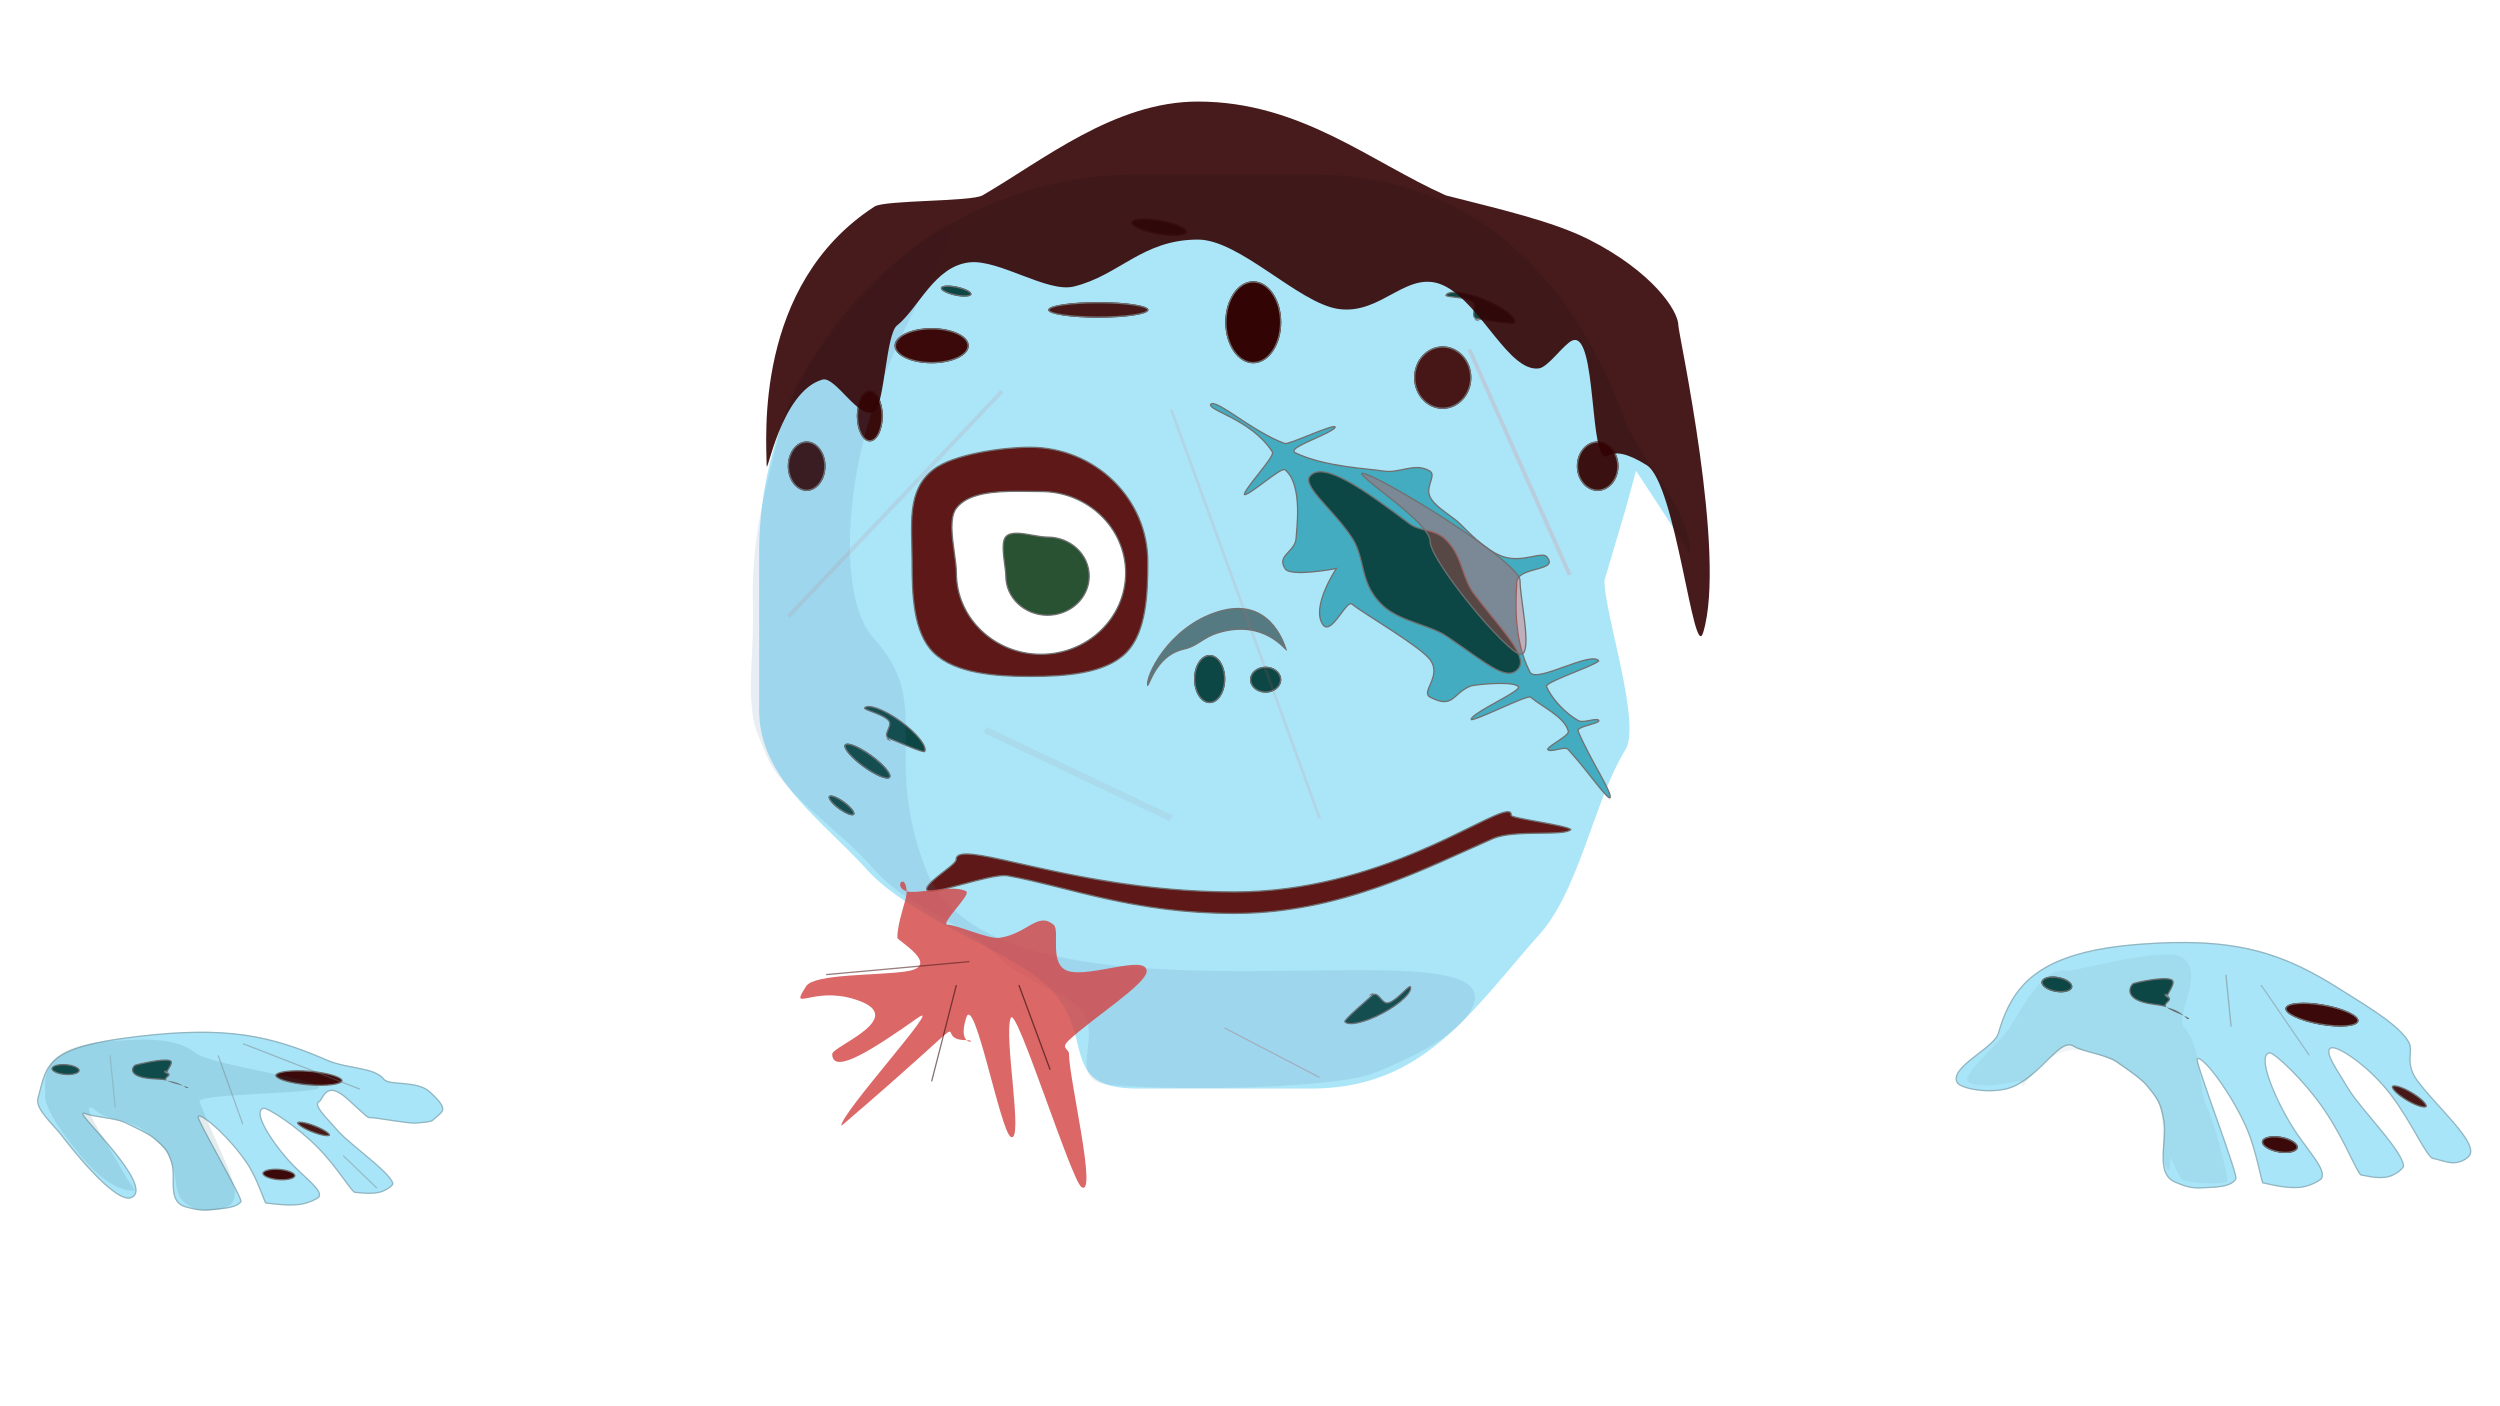<svg xmlns="http://www.w3.org/2000/svg" xmlns:xlink="http://www.w3.org/1999/xlink" viewBox="0 0 1920 1080">
  <defs>
    <style>
      .cls-1 {
        clip-path: url(#clip-Web_1920_1);
      }

      .cls-2 {
        fill: rgba(155,225,247,0.85);
      }

      .cls-3 {
        fill: #5e1818;
      }

      .cls-26, .cls-27, .cls-28, .cls-29, .cls-30, .cls-31, .cls-32, .cls-33, .cls-34, .cls-35, .cls-36, .cls-37, .cls-38, .cls-4, .cls-42 {
        fill: none;
      }

      .cls-10, .cls-11, .cls-12, .cls-13, .cls-14, .cls-15, .cls-16, .cls-4, .cls-5 {
        stroke: #707070;
      }

      .cls-5, .cls-9 {
        fill: #0d4745;
      }

      .cls-45, .cls-6 {
        fill: #fff;
      }

      .cls-7 {
        fill: #285232;
      }

      .cls-8 {
        fill: #44acc0;
      }

      .cls-10, .cls-23 {
        fill: #3b0909;
      }

      .cls-11, .cls-21 {
        fill: #461818;
      }

      .cls-12 {
        fill: #330404;
      }

      .cls-13 {
        fill: #471717;
      }

      .cls-14 {
        fill: #3b1010;
      }

      .cls-15 {
        fill: #370f0f;
      }

      .cls-16 {
        fill: #390c0c;
      }

      .cls-17 {
        fill: rgba(10,27,24,0.53);
      }

      .cls-18 {
        fill: rgba(78,125,161,0.13);
      }

      .cls-19 {
        fill: rgba(51,3,3,0.9);
      }

      .cls-20 {
        fill: #a9e5f8;
      }

      .cls-22 {
        fill: rgba(18,73,77,0.06);
      }

      .cls-24 {
        fill: rgba(45,105,117,0.13);
      }

      .cls-25 {
        fill: rgba(211,68,68,0.81);
      }

      .cls-26 {
        stroke: rgba(45,11,11,0.58);
      }

      .cls-27 {
        stroke: rgba(80,32,32,0.58);
      }

      .cls-28 {
        stroke: rgba(65,21,21,0.7);
      }

      .cls-29 {
        stroke: rgba(112,112,112,0.44);
      }

      .cls-30 {
        stroke: rgba(112,112,112,0.36);
      }

      .cls-31 {
        stroke: rgba(112,112,112,0.35);
      }

      .cls-32 {
        stroke: rgba(112,112,112,0.39);
      }

      .cls-33 {
        stroke: rgba(112,112,112,0.25);
      }

      .cls-34 {
        stroke: rgba(180,17,17,0.2);
      }

      .cls-35 {
        stroke: rgba(177,23,23,0.05);
        stroke-width: 5px;
      }

      .cls-36 {
        stroke: rgba(247,101,101,0.19);
      }

      .cls-36, .cls-37 {
        stroke-width: 3px;
      }

      .cls-37 {
        stroke: rgba(213,54,54,0.09);
      }

      .cls-38 {
        stroke: rgba(236,86,86,0.12);
        stroke-width: 2px;
      }

      .cls-39 {
        fill: rgba(231,71,71,0.34);
      }

      .cls-40, .cls-41, .cls-43, .cls-44 {
        stroke: none;
      }

      .cls-41 {
        fill: #707070;
      }

      .cls-43 {
        fill: rgba(112,112,112,0.41);
      }

      .cls-44 {
        fill: rgba(112,112,112,0.4);
      }
    </style>
    <clipPath id="clip-Web_1920_1">
      <rect width="1920" height="1080"/>
    </clipPath>
  </defs>
  <g id="Web_1920_1" data-name="Web 1920 – 1" class="cls-1">
    <rect class="cls-45" width="1920" height="1080"/>
    <path id="Path_10" data-name="Path 10" class="cls-2" d="M291,0H424C548.874,0,623.9,78.276,665.27,188.964,677.04,220.452,715,255.16,715,291l-41.513-63.452-8.217,30.01-16.077,54.3c0,25.245,28.556,109.813,16.077,130.043-24.023,38.946-35.392,107.39-65.736,141.475C546.441,643.02,510.465,702,424,702H291c-67.018,0-26.905-46.148-76.236-84.323C184.493,594.252,113.631,567.7,83.649,534.793,46.031,493.5,0,463.377,0,411V291C0,181.715,60.243,86.5,149.494,36.662A289.511,289.511,0,0,1,291,0Z" transform="translate(583 134)"/>
    <g id="Path_4" data-name="Path 4" class="cls-3" transform="translate(700 343)">
      <path class="cls-40" d="M 91 176.5 C 83.377 176.5 77.047 176.321 71.079 175.936 C 63.486 175.447 56.816 174.64 50.688 173.469 C 43.611 172.117 37.31 170.258 31.959 167.944 C 25.944 165.344 20.917 162.078 17.016 158.238 C 13.281 154.56 10.164 149.835 7.754 144.193 C 5.595 139.138 3.977 133.394 2.81 126.632 C 0.678 114.284 0.5 101.023 0.5 88.5 C 0.5 84.133 0.387 79.764 0.278 75.538 C -0.024 63.844 -0.309 52.799 1.722 42.888 C 2.805 37.603 4.455 33.079 6.766 29.059 C 9.338 24.585 12.675 20.81 16.97 17.516 C 25.567 10.922 40.596 6.882 51.69 4.654 C 58.298 3.327 65.535 2.245 72.616 1.524 C 79.198 0.854 85.555 0.5 91 0.5 C 97.142 0.5 103.279 1.102 109.242 2.288 C 115.053 3.445 120.769 5.17 126.231 7.417 C 131.594 9.623 136.766 12.353 141.604 15.532 C 146.397 18.681 150.903 22.297 154.998 26.279 C 159.093 30.262 162.811 34.644 166.048 39.304 C 169.316 44.008 172.123 49.037 174.39 54.251 C 176.7 59.561 178.473 65.118 179.662 70.767 C 180.882 76.564 181.5 82.53 181.5 88.5 C 181.5 100.153 181.314 113.648 179.089 126.342 C 177.917 133.027 176.244 138.971 174.117 144.008 C 171.71 149.71 168.618 154.5 164.93 158.244 C 161.1 162.131 156.143 165.424 150.196 168.031 C 144.902 170.352 138.642 172.207 131.59 173.545 C 117.784 176.164 102.646 176.5 91 176.5 Z"/>
      <path class="cls-41" d="M 91 176 C 102.624 176 117.731 175.665 131.497 173.054 C 138.512 171.723 144.736 169.879 149.995 167.573 C 155.884 164.992 160.789 161.735 164.574 157.893 C 168.218 154.194 171.274 149.457 173.657 143.813 C 175.769 138.811 177.431 132.904 178.596 126.256 C 180.814 113.602 181 100.132 181 88.5 C 181 82.564 180.385 76.633 179.173 70.87 C 177.991 65.254 176.228 59.73 173.932 54.451 C 171.677 49.267 168.887 44.267 165.637 39.589 C 162.418 34.956 158.722 30.598 154.65 26.638 C 150.577 22.677 146.096 19.081 141.33 15.95 C 136.518 12.789 131.374 10.073 126.041 7.88 C 120.609 5.645 114.924 3.929 109.145 2.779 C 103.214 1.598 97.109 1 91 1 C 85.572 1 79.232 1.353 72.667 2.021 C 65.601 2.74 58.381 3.82 51.788 5.144 C 44.368 6.634 37.736 8.416 32.075 10.441 C 25.785 12.69 20.806 15.204 17.274 17.913 C 13.033 21.165 9.738 24.893 7.199 29.308 C 4.915 33.282 3.284 37.756 2.212 42.988 C 0.192 52.843 0.477 63.861 0.778 75.525 C 0.887 79.754 1 84.126 1 88.5 C 1 101.002 1.178 114.238 3.303 126.547 C 4.463 133.27 6.07 138.978 8.214 143.997 C 10.598 149.578 13.678 154.25 17.367 157.882 C 21.223 161.678 26.2 164.91 32.157 167.486 C 37.475 169.785 43.741 171.632 50.782 172.978 C 56.889 174.145 63.539 174.949 71.111 175.437 C 77.068 175.821 83.388 176 91 176 M 91 177 C 65.67 177 33.358 175.029 16.666 158.594 C 0.624 142.803 -2.479190015947097e-06 112.743 -2.479190015947097e-06 88.5 C -2.479190015947097e-06 60.298 -4.672 33.485 16.666 17.119 C 31.948 5.397 69.741 0 91 0 C 141.258 0 182 39.623 182 88.5 C 182 112.254 181.121 142.523 165.286 158.594 C 148.895 175.232 116.833 177 91 177 Z"/>
    </g>
    <path id="Path_1" data-name="Path 1" class="cls-4" d="M1003.189,352.974"/>
    <g id="Ellipse_3" data-name="Ellipse 3" class="cls-5" transform="translate(917 503)">
      <ellipse class="cls-40" cx="12" cy="18.5" rx="12" ry="18.5"/>
      <ellipse class="cls-42" cx="12" cy="18.5" rx="11.5" ry="18"/>
    </g>
    <g id="Ellipse_4" data-name="Ellipse 4" class="cls-5" transform="translate(960 512)">
      <ellipse class="cls-40" cx="12" cy="10" rx="12" ry="10"/>
      <ellipse class="cls-42" cx="12" cy="10" rx="11.5" ry="9.5"/>
    </g>
    <g id="Path_2" data-name="Path 2" class="cls-3" transform="translate(722 633)">
      <path class="cls-40" d="M 226 68.5 C 201.388 68.5 177.377 66.436 152.595 62.19 C 130.898 58.473 112.006 53.727 93.736 49.137 C 79.12 45.465 65.314 41.997 51.916 39.588 C 51.207 39.46 50.362 39.396 49.404 39.396 C 42.408 39.396 29.882 42.742 17.769 45.979 C 7.31 48.773 -2.568 51.413 -7.278 51.413 C -8.259 51.413 -8.967 51.298 -9.383 51.073 C -9.988 50.744 -10.303 50.333 -10.346 49.817 C -10.449 48.574 -9.1 46.62 -6.336 44.01 C -3.792 41.607 -0.465 39.014 2.753 36.507 C 5.235 34.574 7.579 32.748 9.316 31.193 C 11.418 29.313 12.314 28.124 12.314 27.218 C 12.314 25.717 12.929 24.648 14.193 23.948 C 15.494 23.228 17.46 22.878 20.203 22.878 C 28.402 22.878 42.218 25.997 61.341 30.314 C 99.613 38.955 157.45 52.012 226 52.012 C 306.276 52.012 372.311 19.522 407.788 2.067 C 421.54 -4.7 431.477 -9.588 436.002 -9.588 C 437.822 -9.588 438.598 -8.838 438.598 -7.079 C 438.598 -6.463 439.043 -5.931 444.797 -4.687 C 448.337 -3.922 453.117 -3.052 458.178 -2.131 C 464.362 -1.006 470.757 0.158 475.785 1.288 C 478.498 1.897 480.527 2.433 481.989 2.924 C 483.888 3.562 484.311 3.96 484.402 4.087 C 483.529 5.201 480.96 5.944 476.552 6.357 C 472.381 6.749 466.952 6.814 461.205 6.883 C 448.179 7.039 433.415 7.216 424.609 11.04 C 417.961 13.927 411.041 17.06 403.714 20.376 C 380.311 30.97 353.786 42.978 324.112 52.368 C 289.808 63.223 257.715 68.5 226 68.5 Z"/>
      <path class="cls-41" d="M 226 68 C 257.663 68 289.707 62.731 323.961 51.891 C 353.607 42.51 380.118 30.509 403.508 19.921 C 410.836 16.603 417.759 13.47 424.41 10.582 C 433.308 6.717 448.126 6.54 461.199 6.383 C 466.936 6.314 472.354 6.249 476.506 5.86 C 480.861 5.451 482.797 4.752 483.631 4.135 C 483.276 3.939 482.603 3.637 481.344 3.24 C 479.838 2.764 477.814 2.247 475.157 1.66 C 470.216 0.567 464.051 -0.554 458.089 -1.639 C 453.024 -2.561 448.239 -3.431 444.691 -4.198 C 439.051 -5.418 438.098 -5.987 438.098 -7.079 C 438.098 -7.818 437.94 -8.343 437.628 -8.639 C 437.314 -8.937 436.767 -9.088 436.002 -9.088 C 431.593 -9.088 421.701 -4.221 408.009 2.515 C 372.496 19.988 306.392 52.512 226 52.512 C 157.394 52.512 99.525 39.447 61.231 30.802 C 42.14 26.492 28.346 23.378 20.203 23.378 C 13.654 23.378 12.814 25.43 12.814 27.218 C 12.814 29.21 9.47 31.909 3.061 36.902 C -0.148 39.402 -3.466 41.987 -5.993 44.373 C -9.464 47.652 -9.898 49.166 -9.848 49.776 C -9.829 50.008 -9.731 50.315 -9.145 50.633 C -8.952 50.738 -8.454 50.913 -7.278 50.913 C -2.634 50.913 7.214 48.282 17.64 45.496 C 29.784 42.251 42.342 38.896 49.404 38.896 C 50.392 38.896 51.266 38.963 52.004 39.096 C 65.419 41.508 79.233 44.978 93.858 48.652 C 112.119 53.24 131.001 57.983 152.679 61.697 C 177.433 65.938 201.417 68 226 68 M 226 69 C 148.105 69 97.859 48.357 51.827 40.08 C 51.13 39.954 50.316 39.896 49.404 39.896 C 36.352 39.896 2.905 51.913 -7.278 51.913 C -8.318 51.913 -9.113 51.788 -9.622 51.512 C -17.078 47.466 11.814 31.296 11.814 27.218 C 11.814 23.785 14.716 22.378 20.203 22.378 C 45.17 22.378 123.673 51.512 226 51.512 C 337.172 51.512 419.362 -10.088 436.002 -10.088 C 438.045 -10.088 439.098 -9.162 439.098 -7.079 C 439.098 -4.849 487.326 1.02 484.828 4.354 C 480.465 10.18 441.426 4.283 424.808 11.499 C 375.535 32.895 308.66 69 226 69 Z"/>
    </g>
    <g id="Path_5" data-name="Path 5" class="cls-6" transform="translate(734 377)">
      <path class="cls-40" d="M 65.5 125.5 C 56.722 125.5 48.208 123.847 40.193 120.586 C 36.341 119.019 32.626 117.079 29.151 114.821 C 25.709 112.585 22.472 110.016 19.531 107.187 C 16.59 104.359 13.92 101.246 11.596 97.937 C 9.249 94.596 7.233 91.024 5.605 87.321 C 2.218 79.618 0.5 71.435 0.5 63 C 0.5 58.709 -0.263 53.245 -1.07 47.459 C -2.835 34.812 -4.835 20.478 0.401 13.427 C 2.44 10.682 5.234 8.355 8.705 6.512 C 11.847 4.844 15.67 3.507 20.066 2.54 C 28.979 0.578 39.33 0.327 47.351 0.327 C 50.628 0.327 53.869 0.373 57.003 0.417 C 59.982 0.46 62.795 0.5 65.5 0.5 C 74.278 0.5 82.792 2.153 90.807 5.414 C 94.659 6.981 98.374 8.921 101.849 11.179 C 105.291 13.415 108.528 15.984 111.469 18.813 C 114.41 21.641 117.08 24.754 119.404 28.064 C 121.751 31.404 123.767 34.976 125.395 38.679 C 128.782 46.382 130.5 54.565 130.5 63 C 130.5 71.435 128.782 79.618 125.395 87.321 C 123.767 91.024 121.751 94.596 119.404 97.937 C 117.08 101.246 114.41 104.359 111.469 107.187 C 108.528 110.016 105.291 112.585 101.849 114.821 C 98.374 117.079 94.659 119.019 90.807 120.586 C 82.792 123.847 74.278 125.5 65.5 125.5 Z"/>
      <path class="cls-41" d="M 65.5 125 C 74.213 125 82.664 123.359 90.619 120.123 C 94.441 118.568 98.128 116.643 101.577 114.402 C 104.992 112.183 108.204 109.634 111.122 106.827 C 114.04 104.021 116.689 100.933 118.995 97.649 C 121.323 94.335 123.322 90.793 124.937 87.12 C 128.297 79.481 130 71.365 130 63 C 130 54.635 128.297 46.519 124.937 38.88 C 123.322 35.207 121.323 31.665 118.995 28.351 C 116.689 25.067 114.04 21.979 111.122 19.173 C 108.204 16.366 104.992 13.817 101.577 11.598 C 98.128 9.357 94.441 7.432 90.619 5.877 C 82.664 2.641 74.213 1 65.5 1 C 62.792 1 59.976 0.96 56.996 0.917 C 53.863 0.873 50.624 0.827 47.351 0.827 C 39.355 0.827 29.04 1.077 20.174 3.028 C 15.822 3.986 12.042 5.307 8.939 6.954 C 5.535 8.762 2.797 11.04 0.803 13.725 C -1.454 16.764 -2.521 21.513 -2.459 28.245 C -2.404 34.284 -1.474 40.947 -0.575 47.39 C 0.235 53.193 1 58.675 1 63 C 1 71.365 2.703 79.481 6.063 87.12 C 7.678 90.793 9.677 94.335 12.005 97.649 C 14.311 100.933 16.96 104.021 19.878 106.827 C 22.796 109.634 26.008 112.183 29.423 114.402 C 32.872 116.643 36.559 118.568 40.381 120.123 C 48.336 123.359 56.787 125 65.5 125 M 65.5 126 C 29.325 126 -3.085604475927539e-06 97.794 -3.085604475927539e-06 63 C -3.085604475927539e-06 49.361 -7.789 23.616 -3.085604475927539e-06 13.129 C 8.766 1.325 28.673 -0.173 47.351 -0.173 C 53.706 -0.173 59.917 9.680175935500301e-06 65.5 9.680175935500301e-06 C 101.675 9.680175935500301e-06 131 28.206 131 63 C 131 97.794 101.675 126 65.5 126 Z"/>
    </g>
    <g id="Path_6" data-name="Path 6" class="cls-7" transform="translate(772 412)">
      <path class="cls-40" d="M 32.5 60.5 C 28.176 60.5 23.982 59.705 20.034 58.138 C 16.223 56.626 12.8 54.46 9.861 51.702 C 6.925 48.946 4.62 45.738 3.01 42.167 C 1.344 38.471 0.5 34.546 0.5 30.5 C 0.5 28.318 0.094 25.289 -0.377 21.782 C -0.912 17.793 -1.518 13.271 -1.576 9.328 C -1.64 4.881 -1 1.936 0.38 0.325 C 1.999 -1.567 4.722 -2.486 8.705 -2.486 C 12.404 -2.486 16.743 -1.71 20.938 -0.96 C 25.136 -0.209 29.102 0.5 32.5 0.5 C 36.824 0.5 41.018 1.295 44.966 2.862 C 48.777 4.374 52.2 6.54 55.139 9.298 C 58.075 12.054 60.38 15.262 61.99 18.833 C 63.656 22.529 64.5 26.454 64.5 30.5 C 64.5 34.546 63.656 38.471 61.99 42.167 C 60.38 45.738 58.075 48.946 55.139 51.702 C 52.2 54.46 48.777 56.626 44.966 58.138 C 41.018 59.705 36.824 60.5 32.5 60.5 Z"/>
      <path class="cls-41" d="M 32.5 60 C 36.761 60 40.893 59.217 44.782 57.674 C 48.534 56.184 51.904 54.052 54.797 51.338 C 57.685 48.627 59.952 45.472 61.534 41.961 C 63.17 38.331 64 34.475 64 30.5 C 64 26.525 63.17 22.669 61.534 19.039 C 59.952 15.528 57.685 12.373 54.797 9.662 C 51.904 6.948 48.534 4.816 44.782 3.326 C 40.893 1.783 36.761 1 32.5 1 C 29.057 1 25.071 0.287 20.85 -0.468 C 16.676 -1.214 12.359 -1.986 8.705 -1.986 C 4.877 -1.986 2.278 -1.124 0.759 0.651 C -0.52 2.144 -1.137 5.061 -1.076 9.321 C -1.019 13.234 -0.414 17.74 0.119 21.716 C 0.592 25.241 1 28.284 1 30.5 C 1 34.475 1.83 38.331 3.466 41.961 C 5.048 45.472 7.315 48.627 10.203 51.338 C 13.096 54.052 16.466 56.184 20.218 57.674 C 24.107 59.217 28.239 60 32.5 60 M 32.5 61 C 14.551 61 4.125366103835404e-06 47.345 4.125366103835404e-06 30.5 C 4.125366103835404e-06 23.274 -4.68 5.463 4.125366103835404e-06 -1.619873046365683e-06 C 1.917 -2.24 5.029 -2.986 8.705 -2.986 C 16.057 -2.986 25.667 -1.619873046365683e-06 32.5 -1.619873046365683e-06 C 50.449 -1.619873046365683e-06 65 13.655 65 30.5 C 65 47.345 50.449 61 32.5 61 Z"/>
    </g>
    <g id="Path_7" data-name="Path 7" class="cls-8" transform="translate(960.492 400.895) rotate(-49)">
      <path class="cls-40" d="M 21.176 347.253 C 21.138 347.253 21.107 347.249 21.059 347.19 C 20.941 347.048 20.742 346.616 20.74 345.315 C 20.738 344.304 20.853 342.944 21.092 341.157 C 21.549 337.743 22.407 333.158 23.4 327.85 C 24.957 319.531 26.894 309.178 28.151 298.631 C 28.388 296.637 25.731 294.653 22.918 292.554 C 20.351 290.638 17.442 288.467 17.828 286.822 C 17.874 286.63 18.274 286.515 18.9 286.515 C 20.687 286.515 24 287.429 27.204 288.314 C 30.727 289.286 34.369 290.292 36.596 290.292 C 37.74 290.292 38.478 290.026 38.852 289.479 C 43.364 282.878 41.933 271.922 40.671 262.256 C 40.12 258.04 39.6 254.058 39.602 250.751 C 39.602 250.075 39.053 249.131 32.483 245.724 C 28.371 243.592 22.831 240.98 17.472 238.454 C 12.405 236.066 7.166 233.596 3.26 231.588 C 1.167 230.512 -0.39 229.649 -1.501 228.95 C -3.021 227.994 -3.292 227.592 -3.339 227.497 C -3.32 227.373 -3.26 227.245 -3.035 227.134 C -2.851 227.043 -2.487 226.935 -1.799 226.935 C 2.121 226.935 11.603 230.361 19.969 233.384 C 27.681 236.17 34.964 238.802 37.824 238.802 C 38.51 238.802 38.978 238.653 39.254 238.348 C 39.392 238.196 39.548 237.93 39.508 237.527 C 39.134 233.715 33.131 226.744 28.161 221.567 C 22.714 215.894 16.908 210.741 15.802 210.169 C 11.207 207.792 7.154 207.262 3.579 206.795 C 0.224 206.356 -2.673 205.978 -5.07 204.131 C -7.696 202.108 -9.593 198.378 -11.039 192.393 C -11.462 190.642 -11.05 189.421 -9.703 188.434 C -8.395 187.476 -6.389 186.84 -4.066 186.103 C 1.491 184.342 8.407 182.149 10.53 173.884 C 11.438 170.347 11.321 163.243 10.171 152.165 C 9.184 142.65 7.614 131.835 6.229 122.293 C 4.778 112.296 3.524 103.662 3.524 100.336 C 3.524 98.177 0.123 98.177 -1.329 98.177 C -3.047 98.177 -5.116 98.336 -7.306 98.505 C -9.762 98.694 -12.301 98.889 -14.657 98.889 C -18.939 98.889 -21.542 98.201 -22.616 96.784 C -23.28 95.908 -23.39 94.728 -22.954 93.176 C -21.977 89.703 -19.391 86.5 -15.267 83.655 C -11.927 81.352 -7.584 79.281 -2.358 77.502 C 6.567 74.464 15.059 73.323 15.143 73.312 L 16.32 73.157 L 15.387 72.423 C 15.319 72.37 8.514 67.007 2.037 60.779 C -1.756 57.131 -4.695 53.907 -6.696 51.195 C -7.871 49.604 -8.728 48.18 -9.244 46.962 C -9.784 45.686 -9.954 44.628 -9.75 43.818 C -9.045 41.012 -7.857 39.152 -6.12 38.131 C -4.415 37.128 -2.271 36.993 -0.399 36.993 C 0.342 36.993 1.088 37.016 1.877 37.04 C 2.67 37.064 3.489 37.089 4.306 37.089 C 4.306 37.089 4.307 37.089 4.308 37.089 C 7.337 37.089 10.831 36.759 13.784 34.317 C 14.337 33.86 15.375 33.109 16.689 32.158 C 20.912 29.1 28.774 23.408 35.416 16.631 C 43.569 8.313 47.68 0.639 47.634 -6.177 C 47.626 -7.296 45.941 -8.236 41.818 -9.424 C 38.535 -10.369 34.099 -11.341 29.809 -12.281 C 25.441 -13.238 20.924 -14.228 17.65 -15.185 C 15.909 -15.693 14.655 -16.149 13.817 -16.579 C 12.74 -17.132 12.768 -17.428 12.769 -17.431 C 12.77 -17.434 12.871 -17.753 14.212 -18.118 C 15.191 -18.385 16.578 -18.613 18.454 -18.817 C 21.976 -19.199 26.73 -19.43 31.327 -19.653 C 36.065 -19.883 40.964 -20.121 44.675 -20.528 C 49.295 -21.033 51.309 -21.685 51.628 -22.778 C 56.819 -40.547 52.209 -58.548 49.158 -70.459 C 48.369 -73.542 47.687 -76.204 47.351 -78.233 C 47.012 -80.274 47.051 -81.527 47.469 -82.066 C 47.575 -82.203 47.772 -82.385 48.251 -82.385 C 48.865 -82.385 49.432 -81.905 49.981 -80.919 C 50.548 -79.902 51.067 -78.389 51.566 -76.293 C 52.523 -72.274 53.276 -66.685 54.149 -60.212 C 55.825 -47.771 57.912 -32.287 62.636 -19.878 C 62.847 -19.324 63.66 -18.466 68.137 -15.955 C 71.125 -14.279 74.982 -12.291 79.065 -10.186 C 83.567 -7.865 88.224 -5.464 91.758 -3.449 C 93.656 -2.367 95.061 -1.494 96.053 -0.78 C 97.527 0.279 97.623 0.662 97.629 0.702 C 97.651 0.843 97.659 1.031 97.574 1.129 C 97.472 1.249 97.197 1.317 96.82 1.317 C 94.13 1.317 87.259 -1.833 80.615 -4.88 C 73.664 -8.067 67.099 -11.078 64.271 -11.078 C 63.562 -11.078 63.055 -10.885 62.764 -10.505 C 62.49 -10.147 62.433 -9.662 62.595 -9.064 C 67.729 9.894 81.418 29.516 90.477 42.5 C 92.932 46.019 95.052 49.058 96.397 51.249 C 99.142 55.722 103.27 58.864 107.262 61.903 C 110.158 64.108 112.894 66.19 115.147 68.741 C 117.676 71.604 119.145 74.558 119.769 78.039 C 120.035 79.519 119.645 80.619 118.506 81.604 C 117.422 82.541 115.769 83.266 114.019 84.033 C 110.979 85.367 107.534 86.877 105.605 90.06 C 102.564 95.081 103.326 103.974 103.999 111.82 C 104.257 114.824 104.5 117.661 104.5 120 C 104.5 121.3 104.365 123.252 104.194 125.724 C 103.487 135.961 102.304 153.096 107.488 164.604 C 110.911 172.202 117.115 177.021 122.1 180.892 C 126.174 184.056 129.391 186.555 129.012 189.131 C 128.395 193.328 126.765 193.814 125.593 193.814 C 125.592 193.814 125.592 193.814 125.591 193.814 C 123.217 193.815 119.82 191.55 116.223 189.153 C 111.836 186.229 107.3 183.206 103.293 183.206 C 101.695 183.206 100.281 183.704 99.089 184.688 C 98.382 185.271 97.403 186.036 96.269 186.921 C 86.595 194.473 63.94 212.159 53.738 237.438 C 52.822 239.706 54.519 242.329 59.078 245.69 C 62.937 248.535 68.5 251.649 73.88 254.66 C 79.403 257.752 85.115 260.948 89.174 263.94 C 93.524 267.146 95.398 269.682 94.901 271.69 C 94.869 271.696 94.82 271.702 94.747 271.702 C 93.803 271.702 91.454 270.836 87.765 269.127 C 84.364 267.552 80.276 265.485 75.949 263.296 C 66.52 258.528 57.614 254.024 54.765 254.024 C 54.346 254.024 53.796 254.126 53.561 254.615 C 49.755 262.519 47.4 277.971 50.047 290.148 C 50.535 292.388 53.245 294.516 55.866 296.574 C 58.282 298.472 60.78 300.434 60.371 301.758 C 60.307 301.965 60.203 302.085 59.863 302.086 C 58.54 302.086 55.733 300.267 53.019 298.508 C 49.89 296.48 46.934 294.564 45.145 294.564 C 44.237 294.564 43.812 295.045 43.615 295.448 C 38.8 305.314 34.741 316.313 31.16 326.017 C 28.889 332.174 26.926 337.492 25.195 341.342 C 24.286 343.362 23.509 344.825 22.82 345.814 C 21.946 347.066 21.415 347.253 21.176 347.253 Z"/>
      <path class="cls-41" d="M 21.367 346.669 C 21.562 346.546 21.908 346.248 22.413 345.523 C 23.085 344.559 23.846 343.122 24.742 341.13 C 26.466 337.296 28.424 331.989 30.691 325.844 C 34.276 316.129 38.339 305.118 43.166 295.229 C 43.533 294.478 44.236 294.064 45.145 294.064 C 47.082 294.064 50.098 296.019 53.291 298.088 C 54.67 298.982 56.097 299.906 57.305 300.573 C 58.821 301.41 59.533 301.586 59.863 301.586 C 59.877 301.586 59.89 301.585 59.9 301.585 C 59.987 301.226 59.661 300.628 58.976 299.895 C 58.131 298.989 56.881 298.007 55.557 296.967 C 52.866 294.855 50.084 292.67 49.559 290.254 C 46.788 277.51 49.321 262.268 53.11 254.398 C 53.267 254.071 53.691 253.524 54.765 253.524 C 57.526 253.524 65.035 257.216 76.174 262.85 C 80.498 265.037 84.582 267.102 87.975 268.674 C 91.931 270.506 93.695 271.069 94.474 271.18 C 94.572 269.452 92.694 267.155 88.878 264.342 C 84.843 261.369 79.146 258.18 73.636 255.097 C 68.242 252.078 62.665 248.956 58.781 246.093 C 55.779 243.879 51.941 240.553 53.274 237.251 C 63.527 211.847 86.255 194.104 95.961 186.527 C 97.092 185.644 98.069 184.881 98.771 184.302 C 100.055 183.243 101.576 182.705 103.293 182.705 C 107.451 182.705 112.052 185.772 116.5 188.737 C 120.032 191.091 123.368 193.315 125.592 193.314 C 126.318 193.314 126.862 193.063 127.304 192.525 C 127.873 191.833 128.281 190.666 128.518 189.059 C 128.854 186.771 125.738 184.351 121.793 181.287 C 116.764 177.382 110.506 172.521 107.032 164.809 C 101.796 153.187 102.985 135.974 103.696 125.689 C 103.866 123.227 104 121.282 104 120 C 104 117.683 103.758 114.855 103.501 111.862 C 102.822 103.94 102.052 94.961 105.178 89.801 C 107.188 86.483 110.71 84.938 113.818 83.576 C 115.533 82.824 117.152 82.114 118.179 81.225 C 119.183 80.358 119.511 79.431 119.277 78.127 C 117.937 70.658 112.605 66.599 106.959 62.301 C 102.931 59.234 98.765 56.063 95.971 51.511 C 94.633 49.332 92.517 46.298 90.067 42.786 C 80.988 29.773 67.269 10.109 62.112 -8.933 C 61.907 -9.69 61.993 -10.321 62.367 -10.809 C 62.757 -11.319 63.398 -11.578 64.271 -11.578 C 67.208 -11.578 73.821 -8.545 80.823 -5.335 C 87.111 -2.451 94.239 0.817 96.82 0.817 C 96.954 0.817 97.049 0.807 97.116 0.796 C 97.004 0.641 96.626 0.218 95.417 -0.616 C 94.39 -1.326 92.987 -2.181 91.128 -3.231 C 87.654 -5.195 83.171 -7.506 78.836 -9.742 C 74.749 -11.849 70.889 -13.839 67.892 -15.519 C 63.518 -17.972 62.46 -18.937 62.169 -19.7 C 57.424 -32.163 55.333 -47.678 53.653 -60.146 C 52.783 -66.605 52.031 -72.183 51.079 -76.177 C 50.591 -78.228 50.089 -79.699 49.544 -80.676 C 49.237 -81.227 48.763 -81.885 48.251 -81.885 C 47.961 -81.885 47.898 -81.803 47.864 -81.759 C 47.682 -81.525 47.438 -80.766 47.844 -78.315 C 48.177 -76.307 48.856 -73.654 49.643 -70.583 C 52.707 -58.619 57.337 -40.539 52.108 -22.637 C 51.8 -21.583 50.516 -21.11 49.432 -20.815 C 48.311 -20.511 46.773 -20.254 44.73 -20.031 C 41.003 -19.623 36.096 -19.384 31.351 -19.154 C 27.055 -18.945 22.613 -18.73 19.198 -18.391 C 17.386 -18.212 16 -18.014 14.96 -17.786 C 14.197 -17.619 13.752 -17.461 13.498 -17.346 C 13.715 -17.194 14.1 -16.971 14.773 -16.69 C 15.712 -16.298 16.981 -15.882 18.653 -15.42 C 21.809 -14.546 25.93 -13.643 29.916 -12.77 C 43.125 -9.875 48.117 -8.557 48.133 -6.18 C 48.18 0.773 44.022 8.565 35.773 16.981 C 29.102 23.788 21.217 29.496 16.982 32.563 C 15.675 33.509 14.643 34.256 14.103 34.703 C 11.027 37.246 7.425 37.589 4.306 37.589 C 3.481 37.589 2.658 37.564 1.862 37.54 C 1.077 37.516 0.335 37.493 -0.399 37.493 C -2.204 37.493 -4.265 37.62 -5.867 38.562 C -7.483 39.511 -8.594 41.271 -9.266 43.94 C -9.517 44.938 -9.205 46.955 -6.296 50.896 C -4.312 53.584 -1.393 56.786 2.379 60.413 C 8.838 66.625 15.628 71.977 15.696 72.03 L 17.563 73.498 L 15.209 73.808 C 15.124 73.819 6.682 74.953 -2.197 77.976 C -7.379 79.74 -11.681 81.789 -14.983 84.067 C -19.008 86.843 -21.528 89.954 -22.472 93.312 C -22.864 94.702 -22.78 95.739 -22.217 96.482 C -21.245 97.766 -18.772 98.389 -14.657 98.389 C -12.32 98.389 -9.791 98.195 -7.344 98.006 C -5.144 97.837 -3.066 97.677 -1.329 97.677 C 0.221 97.677 1.323 97.803 2.14 98.075 C 3.779 98.621 4.024 99.726 4.024 100.336 C 4.024 103.626 5.275 112.243 6.724 122.221 C 9.554 141.716 13.076 165.978 11.014 174.009 C 8.823 182.542 1.461 184.876 -3.915 186.58 C -6.196 187.303 -8.165 187.927 -9.407 188.837 C -10.584 189.699 -10.927 190.728 -10.553 192.276 C -9.135 198.144 -7.296 201.785 -4.765 203.735 C -2.474 205.499 0.361 205.87 3.644 206.299 C 7.26 206.772 11.359 207.307 16.031 209.725 C 17.331 210.397 23.35 215.834 28.522 221.221 C 31.678 224.508 34.244 227.467 36.15 230.015 C 38.569 233.248 39.83 235.689 40.006 237.478 C 40.05 237.935 39.915 238.363 39.625 238.684 C 39.248 239.1 38.659 239.302 37.824 239.302 C 34.876 239.302 27.89 236.777 19.799 233.854 C 11.472 230.845 2.034 227.435 -1.799 227.435 C -2.22 227.435 -2.485 227.479 -2.646 227.523 C -2.391 227.748 -1.89 228.13 -0.919 228.723 C 0.223 229.42 1.778 230.27 3.836 231.321 C 7.689 233.29 12.771 235.685 17.685 238.002 C 23.048 240.53 28.593 243.144 32.713 245.281 C 39.559 248.83 40.102 249.822 40.102 250.751 C 40.1 254.026 40.618 257.992 41.167 262.191 C 42.441 271.946 43.884 283.002 39.265 289.761 C 38.79 290.455 37.917 290.792 36.596 290.792 C 34.302 290.792 30.626 289.777 27.071 288.796 C 23.899 287.92 20.62 287.015 18.9 287.015 C 18.578 287.015 18.392 287.048 18.295 287.075 C 18.265 287.576 18.655 288.248 19.459 289.075 C 20.425 290.069 21.844 291.129 23.217 292.153 C 26.149 294.342 28.919 296.409 28.647 298.69 C 27.389 309.253 25.45 319.616 23.892 327.942 C 22.911 333.183 22.064 337.709 21.605 341.096 C 21.366 342.856 21.247 344.199 21.24 345.2 C 21.235 346.011 21.306 346.447 21.367 346.669 M 21.176 347.753 C 17.743 347.753 24.63 323.956 27.654 298.572 C 28.076 295.03 16.451 290.498 17.342 286.708 C 17.457 286.215 18.023 286.015 18.9 286.015 C 22.707 286.015 32.384 289.792 36.596 289.792 C 37.499 289.792 38.151 289.618 38.44 289.196 C 44.768 279.937 39.096 261.733 39.102 250.75 C 39.103 247.684 -4.116 230.326 -3.841 227.488 C -3.77 226.752 -3.032 226.435 -1.799 226.435 C 5.753 226.435 31.917 238.302 37.824 238.302 C 38.632 238.302 39.06 238.08 39.01 237.576 C 38.336 230.71 17.603 211.664 15.572 210.613 C 2.278 203.736 -6.682 212.552 -11.525 192.511 C -13.751 183.298 6.239 188.581 10.045 173.76 C 13.139 161.714 3.024 109.958 3.024 100.336 C 3.024 99.05 1.274 98.677 -1.329 98.677 C -4.927 98.677 -10.157 99.389 -14.657 99.389 C -20.365 99.389 -24.898 98.243 -23.435 93.041 C -19.011 77.309 15.078 72.816 15.078 72.816 C 15.078 72.816 -12.172 51.396 -10.235 43.697 C -8.629 37.309 -4.823 36.493 -0.399 36.493 C 1.118 36.493 2.708 36.589 4.306 36.589 C 7.492 36.589 10.712 36.209 13.466 33.932 C 17.68 30.447 47.255 11.836 47.133 -6.173 C 47.108 -9.818 11.524 -13.896 12.279 -17.532 C 12.999 -20.995 50.091 -19.299 51.148 -22.918 C 59.705 -52.212 41.237 -82.885 48.251 -82.885 C 54.839 -82.885 53.541 -45.169 63.103 -20.056 C 64.192 -17.2 97.635 -2.547 98.124 0.626 C 98.252 1.46 97.765 1.817 96.82 1.817 C 91.249 1.817 69.735 -10.578 64.271 -10.578 C 63.276 -10.578 62.814 -10.167 63.077 -9.195 C 69.641 15.043 90.71 41.028 96.823 50.988 C 103.363 61.643 117.864 64.59 120.261 77.951 C 121.447 84.558 110.099 83.607 106.033 90.319 C 101.919 97.111 105 111.609 105 120 C 105 126.613 101.535 150.173 107.944 164.398 C 114.246 178.388 130.414 183.041 129.507 189.204 C 128.957 192.94 127.548 194.314 125.593 194.314 C 120.159 194.316 110.498 183.706 103.293 183.706 C 101.887 183.706 100.576 184.109 99.407 185.073 C 92.888 190.453 65.598 209.387 54.201 237.625 C 50.576 246.606 98.146 261.991 95.361 271.905 C 95.304 272.107 95.093 272.202 94.747 272.202 C 90.018 272.203 60.072 254.524 54.765 254.524 C 54.37 254.524 54.112 254.621 54.011 254.832 C 50.492 262.141 47.769 277.312 50.536 290.042 C 51.462 294.299 61.84 298.698 60.849 301.906 C 60.702 302.381 60.357 302.585 59.863 302.586 C 56.867 302.586 48.369 295.064 45.145 295.064 C 44.644 295.064 44.27 295.246 44.065 295.667 C 33.079 318.175 25.613 347.753 21.176 347.753 Z"/>
    </g>
    <g id="Path_8" data-name="Path 8" class="cls-9" transform="matrix(0.682, -0.731, 0.731, 0.682, 981.782, 390.932)">
      <path class="cls-40" d="M 35.5 218.5 C 32.903 218.5 30.793 217.695 29.048 216.04 C 27.382 214.46 26.001 212.061 24.826 208.705 C 22.539 202.172 21.213 192.604 19.534 180.489 C 18.71 174.547 17.777 167.812 16.606 160.603 C 15.617 154.512 12.644 147.654 9.496 140.394 C 7.317 135.369 5.063 130.172 3.357 124.961 C 1.434 119.09 0.5 114.033 0.5 109.5 C 0.5 105.865 0.837 102.498 1.531 99.205 C 2.147 96.28 3.032 93.484 4.237 90.658 C 6.477 85.402 9.492 80.879 12.408 76.504 C 16.498 70.368 20.361 64.573 22.322 56.903 C 24.774 47.31 25.709 36.78 26.534 27.491 C 27.223 19.735 27.818 13.037 29.125 8.126 C 29.807 5.563 30.628 3.708 31.637 2.455 C 32.696 1.139 33.959 0.5 35.5 0.5 C 37.317 0.5 39.043 1.037 40.631 2.097 C 42.181 3.132 43.657 4.701 45.018 6.762 C 47.608 10.681 49.842 16.373 51.851 24.164 C 55.757 39.32 58.226 60.534 60.419 80.964 C 60.954 85.944 63.188 89.962 65.349 93.847 C 67.882 98.4 70.5 103.107 70.5 109.5 C 70.5 119.982 66.27 128.053 62.179 135.859 C 58.995 141.935 55.987 147.674 54.819 154.441 C 53.495 162.114 52.47 169.45 51.479 176.544 C 49.78 188.699 48.313 199.196 45.949 206.729 C 44.711 210.674 43.311 213.528 41.669 215.455 C 39.924 217.504 37.906 218.5 35.5 218.5 Z"/>
      <path class="cls-41" d="M 35.5 218 C 37.75 218 39.644 217.061 41.289 215.131 C 42.886 213.256 44.254 210.459 45.472 206.58 C 47.824 199.086 49.288 188.608 50.984 176.474 C 51.976 169.376 53.001 162.037 54.327 154.355 C 55.508 147.511 58.674 141.469 61.736 135.627 C 63.768 131.75 65.869 127.742 67.423 123.469 C 69.157 118.703 70 114.134 70 109.5 C 70 106.699 69.486 103.986 68.429 101.206 C 67.475 98.697 66.172 96.355 64.912 94.09 C 62.727 90.161 60.467 86.098 59.922 81.018 C 57.73 60.606 55.265 39.412 51.366 24.288 C 49.372 16.552 47.159 10.91 44.601 7.037 C 41.917 2.975 38.94 1 35.5 1 C 34.101 1 32.997 1.562 32.027 2.768 C 31.063 3.966 30.271 5.76 29.608 8.254 C 28.312 13.124 27.719 19.802 27.032 27.535 C 26.206 36.844 25.269 47.394 22.806 57.027 C 20.824 64.779 16.757 70.881 12.824 76.781 C 9.921 81.137 6.918 85.641 4.697 90.854 C 3.505 93.65 2.63 96.415 2.02 99.308 C 1.334 102.567 1 105.9 1 109.5 C 1 113.979 1.926 118.985 3.832 124.805 C 5.531 129.995 7.78 135.18 9.954 140.195 C 13.115 147.485 16.101 154.37 17.1 160.523 C 18.271 167.737 19.205 174.475 20.029 180.42 C 21.704 192.507 23.027 202.054 25.298 208.54 C 26.446 211.819 27.785 214.153 29.392 215.677 C 31.039 217.24 33.037 218 35.5 218 M 35.5 219 C 21.599 219 21.987 196.868 16.113 160.683 C 13.768 146.239 0 127.099 0 109.5 C 0 83.919 17.018 75.626 21.837 56.779 C 28.285 31.56 24.187 0 35.5 0 C 51.204 0 56.216 37.133 60.916 80.911 C 62.06 91.563 71 97.465 71 109.5 C 71 128.066 58.004 138.926 55.312 154.526 C 49.393 188.829 49.087 219 35.5 219 Z"/>
    </g>
    <g id="Ellipse_8" data-name="Ellipse 8" class="cls-10" transform="translate(687 252)">
      <ellipse class="cls-40" cx="28.5" cy="13.5" rx="28.5" ry="13.5"/>
      <ellipse class="cls-42" cx="28.5" cy="13.5" rx="28" ry="13"/>
    </g>
    <g id="Ellipse_9" data-name="Ellipse 9" class="cls-11" transform="translate(805 232)">
      <ellipse class="cls-40" cx="38.5" cy="6" rx="38.5" ry="6"/>
      <ellipse class="cls-42" cx="38.5" cy="6" rx="38" ry="5.5"/>
    </g>
    <g id="Ellipse_10" data-name="Ellipse 10" class="cls-12" transform="translate(941 216)">
      <ellipse class="cls-40" cx="21.5" cy="31.5" rx="21.5" ry="31.5"/>
      <ellipse class="cls-42" cx="21.5" cy="31.5" rx="21" ry="31"/>
    </g>
    <g id="Ellipse_11" data-name="Ellipse 11" class="cls-13" transform="translate(1086 266)">
      <ellipse class="cls-40" cx="22" cy="24" rx="22" ry="24"/>
      <ellipse class="cls-42" cx="22" cy="24" rx="21.5" ry="23.5"/>
    </g>
    <g id="Ellipse_12" data-name="Ellipse 12" class="cls-14" transform="translate(1211 339)">
      <ellipse class="cls-40" cx="16" cy="19" rx="16" ry="19"/>
      <ellipse class="cls-42" cx="16" cy="19" rx="15.5" ry="18.5"/>
    </g>
    <g id="Ellipse_13" data-name="Ellipse 13" class="cls-15" transform="translate(605 339)">
      <ellipse class="cls-40" cx="14.5" cy="19" rx="14.5" ry="19"/>
      <ellipse class="cls-42" cx="14.5" cy="19" rx="14" ry="18.5"/>
    </g>
    <g id="Ellipse_14" data-name="Ellipse 14" class="cls-16" transform="translate(658 300)">
      <ellipse class="cls-40" cx="10" cy="19.5" rx="10" ry="19.5"/>
      <ellipse class="cls-42" cx="10" cy="19.5" rx="9.5" ry="19"/>
    </g>
    <g id="Path_3" data-name="Path 3" class="cls-17" transform="translate(865.287 496.467) rotate(-17)">
      <path class="cls-40" d="M 116.318 37.848 C 116.192 37.619 116.057 37.367 115.924 37.118 C 112.386 30.526 101.623 10.464 70.148 10.464 C 64.299 10.464 59.854 11.678 55.554 12.853 C 51.764 13.888 48.185 14.866 44.011 14.866 C 43.247 14.866 42.469 14.833 41.699 14.766 C 40.773 14.686 39.838 14.646 38.922 14.646 C 23.549 14.646 13.67 25.68 8.923 30.982 C 8.285 31.695 7.734 32.31 7.301 32.746 C 7.059 32.99 6.886 33.145 6.764 33.243 C 6.784 31.923 8.09 28.979 11.705 24.633 C 15.336 20.268 20.336 15.687 25.784 11.735 C 32.533 6.839 39.821 2.928 47.445 0.111 C 56.507 -3.237 65.833 -4.935 75.162 -4.935 C 84.405 -4.935 92.269 -2.99 98.535 0.845 C 103.671 3.99 107.788 8.432 110.771 14.05 C 115.478 22.913 116.281 32.611 116.318 37.848 Z"/>
      <path class="cls-41" d="M 115.766 35.774 C 115.531 30.339 114.421 21.988 110.33 14.285 C 107.389 8.747 103.333 4.369 98.274 1.272 C 92.088 -2.515 84.312 -4.435 75.162 -4.435 C 65.892 -4.435 56.625 -2.748 47.618 0.58 C 40.037 3.381 32.79 7.27 26.078 12.14 C 20.662 16.068 15.694 20.619 12.089 24.953 C 9.7 27.825 8.345 30.065 7.711 31.58 C 7.987 31.278 8.274 30.957 8.55 30.649 C 13.346 25.292 23.326 14.146 38.922 14.146 C 39.853 14.146 40.802 14.187 41.742 14.268 C 42.497 14.333 43.261 14.366 44.011 14.366 C 48.118 14.366 51.666 13.397 55.422 12.371 C 59.754 11.187 64.232 9.964 70.148 9.964 C 100.318 9.964 111.641 28.23 115.766 35.774 M 116.644 39.165 C 115.415 39.167 107.02 10.964 70.148 10.964 C 59.153 10.964 52.954 15.366 44.011 15.366 C 43.248 15.366 42.465 15.334 41.656 15.264 C 40.727 15.184 39.815 15.146 38.922 15.146 C 19.157 15.146 8.381 33.907 6.546 33.907 C 6.358 33.907 6.264 33.71 6.264 33.274 C 6.264 26.37 34.569 -5.435 75.162 -5.435 C 115.755 -5.435 116.82 31.341 116.82 38.244 C 116.82 38.877 116.768 39.165 116.644 39.165 Z"/>
    </g>
    <g id="Path_9" data-name="Path 9" class="cls-9" transform="matrix(0.809, 0.588, -0.588, 0.809, 668.535, 536.578)">
      <path class="cls-40" d="M 28.921 16.499 C 27.657 16.48 26.769 15.986 26.132 14.951 C 25.517 13.95 25.193 12.546 24.879 11.188 C 24.283 8.602 23.666 5.928 21.017 5.384 C 20.312 5.239 19.513 5.166 18.642 5.166 C 15.048 5.166 10.597 6.405 7.021 7.4 C 4.506 8.1 2.334 8.705 1.143 8.705 C 0.771 8.705 0.612 8.645 0.551 8.609 C 0.515 8.588 0.5 8.579 0.5 8.5 C 0.5 6.5 3.465 4.485 8.635 2.969 C 14.068 1.377 21.3 0.5 29 0.5 C 36.7 0.5 43.932 1.377 49.365 2.969 C 54.495 4.473 57.454 6.469 57.499 8.453 C 57.435 8.541 57.102 8.88 55.511 9.492 C 54.353 9.937 52.776 10.438 50.69 11.022 C 46.851 12.098 42.082 13.231 37.874 14.231 C 33.912 15.173 30.481 15.988 28.921 16.499 Z"/>
      <path class="cls-41" d="M 28.848 15.997 C 30.464 15.478 33.854 14.672 37.759 13.745 C 41.821 12.779 46.426 11.685 50.192 10.642 C 52.203 10.085 53.813 9.586 54.979 9.157 C 56.237 8.696 56.766 8.395 56.979 8.247 C 56.829 7.351 55.923 6.548 55.151 6.013 C 53.798 5.076 51.749 4.189 49.225 3.449 C 43.836 1.87 36.654 1 29 1 C 21.346 1 14.164 1.87 8.775 3.449 C 6.251 4.189 4.202 5.076 2.849 6.013 C 2.09 6.539 1.201 7.325 1.029 8.202 C 1.063 8.204 1.101 8.205 1.143 8.205 C 2.265 8.205 4.51 7.58 6.887 6.919 C 10.492 5.915 14.98 4.666 18.642 4.666 C 19.547 4.666 20.38 4.742 21.117 4.894 C 24.081 5.503 24.764 8.464 25.367 11.076 C 25.671 12.395 25.985 13.758 26.558 14.689 C 27.09 15.554 27.801 15.962 28.848 15.997 M 28.695 17.752 C 27.727 17.752 27.319 17.564 29 17 C 34.809 17 30.631 17.752 28.695 17.752 Z M 29 17 C 22.818 17 25.912 6.9 20.916 5.873 C 20.214 5.729 19.449 5.666 18.642 5.666 C 12.615 5.666 4.177 9.205 1.143 9.205 C 0.416 9.205 -3.552713678800501e-15 9.002 -3.552713678800501e-15 8.5 C -3.552713678800501e-15 3.806 12.984 3.149108806610457e-06 29 3.149108806610457e-06 C 45.016 3.149108806610457e-06 58 3.806 58 8.5 C 58 10.641 33.728 15.416 29 17 Z"/>
    </g>
    <g id="Ellipse_16" data-name="Ellipse 16" class="cls-5" transform="matrix(0.809, 0.588, -0.588, 0.809, 652.008, 567.432)">
      <ellipse class="cls-40" cx="21.5" cy="5.5" rx="21.5" ry="5.5"/>
      <ellipse class="cls-42" cx="21.5" cy="5.5" rx="21" ry="5"/>
    </g>
    <g id="Ellipse_17" data-name="Ellipse 17" class="cls-5" transform="matrix(0.809, 0.588, -0.588, 0.809, 638.657, 608.668)">
      <ellipse class="cls-40" cx="12" cy="3.5" rx="12" ry="3.5"/>
      <ellipse class="cls-42" cx="12" cy="3.5" rx="11.5" ry="3"/>
    </g>
    <g id="Path_11" data-name="Path 11" class="cls-9" transform="translate(1113.216 218.711) rotate(22)">
      <path class="cls-40" d="M 28.921 16.499 C 27.657 16.48 26.769 15.986 26.132 14.951 C 25.517 13.95 25.193 12.546 24.879 11.188 C 24.283 8.602 23.666 5.928 21.017 5.384 C 20.312 5.239 19.513 5.166 18.642 5.166 C 15.048 5.166 10.597 6.405 7.021 7.4 C 4.506 8.1 2.334 8.705 1.143 8.705 C 0.771 8.705 0.612 8.645 0.551 8.609 C 0.515 8.588 0.5 8.579 0.5 8.5 C 0.5 6.5 3.465 4.485 8.635 2.969 C 14.068 1.377 21.3 0.5 29 0.5 C 36.7 0.5 43.932 1.377 49.365 2.969 C 54.495 4.473 57.454 6.469 57.499 8.453 C 57.435 8.541 57.102 8.88 55.511 9.492 C 54.353 9.937 52.776 10.438 50.69 11.022 C 46.851 12.098 42.082 13.231 37.874 14.231 C 33.912 15.173 30.481 15.988 28.921 16.499 Z"/>
      <path class="cls-41" d="M 28.848 15.997 C 30.464 15.478 33.854 14.672 37.759 13.745 C 41.821 12.779 46.426 11.685 50.192 10.642 C 52.203 10.085 53.813 9.586 54.979 9.157 C 56.237 8.696 56.766 8.395 56.979 8.247 C 56.829 7.351 55.923 6.548 55.151 6.013 C 53.798 5.076 51.749 4.189 49.225 3.449 C 43.836 1.87 36.654 1 29 1 C 21.346 1 14.164 1.87 8.775 3.449 C 6.251 4.189 4.202 5.076 2.849 6.013 C 2.09 6.539 1.201 7.325 1.029 8.202 C 1.063 8.204 1.101 8.205 1.143 8.205 C 2.265 8.205 4.51 7.58 6.887 6.919 C 10.492 5.915 14.98 4.666 18.642 4.666 C 19.547 4.666 20.38 4.742 21.117 4.894 C 24.081 5.503 24.764 8.464 25.367 11.076 C 25.671 12.395 25.985 13.758 26.558 14.689 C 27.09 15.554 27.801 15.962 28.848 15.997 M 28.695 17.752 C 27.727 17.752 27.319 17.564 29 17 C 34.809 17 30.631 17.752 28.695 17.752 Z M 29 17 C 22.818 17 25.912 6.9 20.916 5.873 C 20.214 5.729 19.449 5.666 18.642 5.666 C 12.615 5.666 4.177 9.205 1.143 9.205 C 0.416 9.205 -3.552713678800501e-15 9.002 -3.552713678800501e-15 8.5 C -3.552713678800501e-15 3.806 12.984 3.149108806610457e-06 29 3.149108806610457e-06 C 45.016 3.149108806610457e-06 58 3.806 58 8.5 C 58 10.641 33.728 15.416 29 17 Z"/>
    </g>
    <g id="Ellipse_18" data-name="Ellipse 18" class="cls-5" transform="matrix(0.985, 0.174, -0.174, 0.985, 869.951, 165.369)">
      <ellipse class="cls-40" cx="21.5" cy="5.5" rx="21.5" ry="5.5"/>
      <ellipse class="cls-42" cx="21.5" cy="5.5" rx="21" ry="5"/>
    </g>
    <g id="Ellipse_19" data-name="Ellipse 19" class="cls-5" transform="matrix(0.978, 0.208, -0.208, 0.978, 723.298, 217.634)">
      <ellipse class="cls-40" cx="12" cy="3.5" rx="12" ry="3.5"/>
      <ellipse class="cls-42" cx="12" cy="3.5" rx="11.5" ry="3"/>
    </g>
    <g id="Path_12" data-name="Path 12" class="cls-9" transform="matrix(-0.883, 0.469, -0.469, -0.883, 1087.552, 765.027)">
      <path class="cls-40" d="M 28.921 16.499 C 27.657 16.48 26.769 15.986 26.132 14.951 C 25.517 13.95 25.193 12.546 24.879 11.188 C 24.283 8.602 23.666 5.928 21.017 5.384 C 20.312 5.239 19.513 5.166 18.642 5.166 C 15.048 5.166 10.597 6.405 7.021 7.4 C 4.506 8.1 2.334 8.705 1.143 8.705 C 0.771 8.705 0.612 8.645 0.551 8.609 C 0.515 8.588 0.5 8.579 0.5 8.5 C 0.5 6.5 3.465 4.485 8.635 2.969 C 14.068 1.377 21.3 0.5 29 0.5 C 36.7 0.5 43.932 1.377 49.365 2.969 C 54.495 4.473 57.454 6.469 57.499 8.453 C 57.435 8.541 57.102 8.88 55.511 9.492 C 54.353 9.937 52.776 10.438 50.69 11.022 C 46.851 12.098 42.082 13.231 37.874 14.231 C 33.912 15.173 30.481 15.988 28.921 16.499 Z"/>
      <path class="cls-41" d="M 28.848 15.997 C 30.464 15.478 33.854 14.672 37.759 13.745 C 41.821 12.779 46.426 11.685 50.192 10.642 C 52.203 10.085 53.813 9.586 54.979 9.157 C 56.237 8.696 56.766 8.395 56.979 8.247 C 56.829 7.351 55.923 6.548 55.151 6.013 C 53.798 5.076 51.749 4.189 49.225 3.449 C 43.836 1.87 36.654 1 29 1 C 21.346 1 14.164 1.87 8.775 3.449 C 6.251 4.189 4.202 5.076 2.849 6.013 C 2.09 6.539 1.201 7.325 1.029 8.202 C 1.063 8.204 1.101 8.205 1.143 8.205 C 2.265 8.205 4.51 7.58 6.887 6.919 C 10.492 5.915 14.98 4.666 18.642 4.666 C 19.547 4.666 20.38 4.742 21.117 4.894 C 24.081 5.503 24.764 8.464 25.367 11.076 C 25.671 12.395 25.985 13.758 26.558 14.689 C 27.09 15.554 27.801 15.962 28.848 15.997 M 28.695 17.752 C 27.727 17.752 27.319 17.564 29 17 C 34.809 17 30.631 17.752 28.695 17.752 Z M 29 17 C 22.818 17 25.912 6.9 20.916 5.873 C 20.214 5.729 19.449 5.666 18.642 5.666 C 12.615 5.666 4.177 9.205 1.143 9.205 C 0.416 9.205 -3.552713678800501e-15 9.002 -3.552713678800501e-15 8.5 C -3.552713678800501e-15 3.806 12.984 3.149108806610457e-06 29 3.149108806610457e-06 C 45.016 3.149108806610457e-06 58 3.806 58 8.5 C 58 10.641 33.728 15.416 29 17 Z"/>
    </g>
    <path id="Path_13" data-name="Path 13" class="cls-18" d="M279.5-57.891c22.42,0-48.9,44.952-101.707,109.438-48.619,59.373-77.284,133.205-64.015,166.766C139.326,282.93,87.63,301.851,87.63,398.084c0,149.138,408.34,193.886,354.336,249.29-18.084,18.553-69.38,20.374-90.479,20.374-29.1,0-136.123-37.291-191.185-64.2-33.148-16.2,12.737-38-1.5-64.867-8.208-15.487-34.671-36.689-44.362-59.889-12.047-28.839-50.815-57.908-64.161-95.042-14-38.958-45.628-79.751-45.628-112.419,0-11.975-1.568-19.292,1.416-31.6,7.049-29.088,17.21-40.846,32.776-85.384C58.123,104.663,80.818,77.487,98.176,51.6c11.925-17.785,22.815-28.851,29.217-36.237,3.442-3.972,37.592-26.1,72.1-44.268C234.621-47.4,268.692-57.891,279.5-57.891Z" transform="translate(486.479 327.124) rotate(-21)"/>
    <path id="Path_14" data-name="Path 14" class="cls-19" d="M388,0c78.643,0,132.519,46.271,190.367,72.05C619.052,82.482,660.385,91.812,688.4,106,736.465,130.338,757,160.317,757,172.083c0,5.873,37.366,176.228,19,235.792-7.3,23.664-20.933-114.65-43.3-128.614-15.357-9.589-24.085-10.682-30.01-7.145-14.589,8.708-7.763-96.541-27.152-88.6-6.537,2.677-18.5,20.533-25.723,21.436-22.813,2.852-43.879-48.269-71.452-62.878-28.962-15.345-48.479,22.451-82.885,17.149C465.036,154.529,420.006,106,388,106c-42.832,0-60.409,27.657-95.442,36.073-20.289,4.874-57.512-21.094-80.026-18.578-27,3.018-38.784,34.983-55.733,48.587-8.261,6.631-9.59,60.649-17.148,65.736-11.645,7.838-29.9-27.175-40.013-24.294-32.165,9.169-42.871,76.3-42.871,65.736,0-18.918-10.382-138.206,82.885-198.637,7.847-5.084,74.4-3.659,82.885-8.574C269.229,45.016,323.927,0,388,0Z" transform="translate(532 78)"/>
    <g id="Path_15" data-name="Path 15" class="cls-20" transform="translate(1908.374 901.23) rotate(166)">
      <path class="cls-40" d="M167.426,33.812c1.446.242-1.315,25.812,2.48,46.128,5.527,29.589,18.293,57.755,22.665,58.632,2.462.494-8.96-93.293-6.534-96.318,5.1-6.36,19.186-2.33,26.1-1.129,11.6,2.014,16.058,6.559,19.4,8.754,16.094,10.563-.758,33.088-1.675,49.591-.71,12.774-.432,15.184,6.374,29.208,2.924,6.026,12.4,16.426,17.349,22.248,6.446,7.581,23.849,14,29.457,19.97,8.012,8.525,26.292-13.29,50.413-18.679,16.451-3.676,41.851,7.451,43.31,13.529,3.237,13.487-33.921,19.082-39.935,29.416-18.716,32.163-43.465,53.459-120.96,40.471-74.837-12.542-106.837-33.288-144.435-73.074-13.686-14.482-36.09-36-39.675-50.939C29.93,104,39.053,97.334,32.59,81.769,22.447,57.341-2.912,22.357,8.637,15.291a17.364,17.364,0,0,1,13-1.9c5.061,1.207,11.505,5.92,14.16,6.843,5.037,1.751,9.366,31.374,20.615,56.912,11.008,24.993,30.376,45.786,35.145,44.5,3.2-.862,2.179-7.614-2.288-21.181-1.714-5.207-3.92-13.419-6.8-20.056-9.21-21.214-24.873-48.343-23.823-59.5.2-2.131,7.971-6.184,14.822-5.82,8.783.466,17.5,5.938,18.945,6.156,3.127.471,5.63,28.086,15.739,55.546,9.73,26.429,27.071,52.739,30.206,52.7,8.373-.1,4.641-30.93-3.575-57.284-6.8-21.825-18.424-39.143-12.47-45.951.672-.769,9.922-4.24,19.361-2.5C153.445,25.911,166.164,33.6,167.426,33.812Z"/>
      <path class="cls-43" d="M 257.025 238.501 C 257.027 238.501 257.03 238.501 257.033 238.501 C 262.655 238.501 268.023 238.215 272.989 237.652 C 277.797 237.107 282.386 236.284 286.629 235.205 C 294.716 233.149 301.743 230.169 308.11 226.094 C 313.852 222.42 318.985 217.89 323.803 212.247 C 327.934 207.409 331.799 201.82 335.965 194.66 C 338.643 190.058 346.624 186.555 355.074 182.848 C 360.674 180.39 366.465 177.849 370.519 175.007 C 372.635 173.524 374.094 172.098 374.979 170.649 C 375.913 169.121 376.179 167.593 375.792 165.98 C 375.55 164.974 374.25 163.567 372.223 162.118 C 370.042 160.56 367.112 158.987 363.75 157.571 C 356.08 154.341 347.649 152.489 340.618 152.489 C 338.101 152.489 335.764 152.726 333.673 153.193 C 328.905 154.258 323.947 156.07 318.516 158.731 C 313.757 161.063 309.262 163.741 305.297 166.103 C 298.031 170.431 292.292 173.849 287.667 173.849 C 285.529 173.849 283.727 173.086 282.313 171.581 C 279.852 168.963 274.885 166.176 269.626 163.225 C 263.141 159.586 256.435 155.823 252.822 151.574 C 251.993 150.599 251.025 149.482 250 148.299 C 244.862 142.368 237.825 134.246 235.335 129.114 C 228.452 114.931 228.138 112.437 228.862 99.414 C 229.167 93.923 231.203 87.754 233.172 81.788 C 235.183 75.698 237.261 69.399 237.452 63.941 C 237.552 61.082 237.141 58.673 236.193 56.576 C 235.138 54.239 233.435 52.321 230.987 50.715 C 230.414 50.338 229.81 49.896 229.17 49.428 C 227.597 48.276 225.638 46.842 222.926 45.513 C 219.736 43.95 216.149 42.837 211.962 42.11 C 210.991 41.942 209.873 41.716 208.691 41.478 C 204.893 40.712 200.167 39.759 195.915 39.759 C 193.82 39.759 192.015 39.997 190.551 40.466 C 188.955 40.977 187.749 41.746 186.869 42.816 C 186.789 43.066 186.608 44.092 186.749 48.128 C 186.85 51.008 187.092 54.906 187.49 60.044 C 188.229 69.581 189.388 81.843 190.509 93.701 C 191.582 105.062 192.596 115.792 193.244 124.06 C 194.349 138.175 193.873 138.699 193.412 139.205 C 193.195 139.443 192.904 139.574 192.591 139.574 C 192.591 139.574 192.591 139.574 192.591 139.574 C 192.518 139.574 192.445 139.566 192.375 139.552 C 191.481 139.373 189.962 138.572 187.101 133.708 C 185.13 130.358 182.933 125.756 180.746 120.4 C 175.709 108.06 171.4 93.379 168.924 80.123 C 166.53 67.307 166.72 52.737 166.846 43.096 C 166.878 40.702 166.905 38.634 166.881 37.091 C 166.859 35.637 166.793 34.956 166.739 34.637 C 166.243 34.438 165.46 34.046 164.05 33.335 C 159.543 31.059 150.164 26.324 141.489 24.729 C 139.817 24.422 138.041 24.266 136.212 24.266 C 132.502 24.266 129.293 24.896 127.254 25.424 C 124.709 26.084 123.304 26.751 123.029 26.947 C 119.54 31.018 123.304 40.095 128.065 51.578 C 130.582 57.649 133.435 64.529 135.734 71.904 C 139.308 83.368 142.076 95.857 143.328 106.167 C 144.292 114.111 144.812 124.449 141.809 128.585 C 140.92 129.809 139.733 130.466 138.375 130.485 C 138.365 130.486 138.357 130.486 138.348 130.486 C 137.514 130.486 136.211 129.902 132.874 125.576 C 130.533 122.541 127.76 118.384 124.854 113.554 C 117.919 102.026 111.488 88.75 107.211 77.131 C 101.744 62.283 98.525 47.539 96.174 36.773 C 95.264 32.605 94.478 29.005 93.772 26.408 C 93.408 25.069 93.084 24.063 92.782 23.334 C 92.458 22.551 92.238 22.286 92.162 22.211 C 91.661 22.109 90.94 21.771 89.469 21.071 C 86.052 19.444 79.692 16.415 73.412 16.082 C 73.143 16.068 72.866 16.061 72.588 16.061 C 69.782 16.061 66.536 16.803 63.683 18.098 C 60.725 19.441 59.683 20.694 59.638 20.997 C 58.915 28.693 66.808 45.049 74.441 60.866 C 77.541 67.29 80.746 73.933 83.383 80.007 C 85.507 84.897 87.288 90.702 88.719 95.366 C 89.253 97.105 89.757 98.748 90.218 100.149 C 92.118 105.92 93.336 110.295 93.942 113.525 C 94.626 117.176 94.576 119.559 93.786 121.024 C 93.345 121.842 92.682 122.375 91.817 122.608 C 91.593 122.669 91.351 122.699 91.098 122.699 C 89.489 122.699 87.179 121.424 84.234 118.909 C 81.438 116.521 78.227 113.147 74.947 109.151 C 70.491 103.724 62.04 92.401 55.497 77.546 C 50.059 65.199 46.241 51.941 43.173 41.288 C 41.526 35.567 40.103 30.627 38.771 27.011 C 37.046 22.332 35.962 21.346 35.469 21.175 C 34.39 20.8 32.825 19.901 31.013 18.86 C 28.083 17.177 24.437 15.083 21.405 14.36 C 20.089 14.046 18.755 13.886 17.441 13.886 C 13.296 13.886 10.268 15.466 9.159 16.145 C 7.539 17.136 6.73 18.835 6.686 21.338 C 6.643 23.78 7.315 26.899 8.741 30.873 C 11.447 38.414 16.328 47.552 21.496 57.227 C 25.882 65.439 30.418 73.931 33.513 81.386 C 37.667 91.388 35.582 97.901 33.908 103.134 C 32.939 106.159 32.103 108.772 32.731 111.388 C 34.074 116.981 38.26 124.042 45.528 132.974 C 51.87 140.767 59.495 148.684 66.222 155.67 C 68.327 157.856 70.316 159.921 72.161 161.873 C 82.389 172.697 91.227 181.07 99.973 188.225 C 109.741 196.215 119.614 202.825 130.157 208.431 C 141.324 214.369 153.477 219.319 167.31 223.564 C 181.409 227.89 197.346 231.516 216.035 234.648 C 223.775 235.945 231.177 236.926 238.036 237.564 C 244.726 238.186 251.114 238.501 257.025 238.501 M 257.033 239.501 C 245.233 239.502 231.649 238.278 215.87 235.634 C 141.033 223.092 109.033 202.346 71.434 162.56 C 57.748 148.078 35.344 126.558 31.759 111.621 C 29.93 104.003 39.053 97.334 32.59 81.769 C 22.447 57.341 -2.912 22.357 8.637 15.292 C 10.187 14.343 13.319 12.886 17.441 12.886 C 18.747 12.886 20.151 13.032 21.637 13.387 C 26.698 14.594 33.142 19.307 35.797 20.23 C 40.834 21.981 45.164 51.604 56.412 77.142 C 67.095 101.398 85.653 121.699 91.098 121.699 C 91.263 121.699 91.416 121.681 91.557 121.643 C 94.755 120.78 93.735 114.028 89.268 100.462 C 87.554 95.255 85.348 87.042 82.466 80.405 C 73.256 59.191 57.594 32.062 58.643 20.904 C 58.834 18.864 65.968 15.061 72.588 15.061 C 72.882 15.061 73.174 15.068 73.465 15.084 C 82.248 15.549 90.963 21.022 92.41 21.24 C 95.537 21.711 98.04 49.326 108.149 76.786 C 117.871 103.194 135.193 129.486 138.348 129.486 C 138.35 129.486 138.352 129.486 138.355 129.486 C 146.728 129.381 142.996 98.556 134.779 72.201 C 127.975 50.376 116.355 33.058 122.309 26.251 C 122.85 25.632 128.939 23.266 136.212 23.266 C 137.982 23.266 139.822 23.406 141.67 23.746 C 153.445 25.911 166.164 33.6 167.426 33.812 C 168.872 34.054 166.112 59.624 169.907 79.94 C 175.434 109.528 188.2 137.694 192.572 138.572 C 192.578 138.573 192.585 138.574 192.591 138.574 C 194.974 138.574 183.618 45.271 186.038 42.254 C 188.161 39.606 191.843 38.759 195.915 38.759 C 201.623 38.759 208.1 40.424 212.133 41.125 C 223.734 43.139 228.192 47.684 231.536 49.879 C 247.63 60.442 230.778 82.967 229.861 99.47 C 229.151 112.244 229.429 114.654 236.234 128.678 C 239.159 134.704 248.633 145.103 253.584 150.926 C 260.03 158.507 277.433 164.929 283.041 170.896 C 284.325 172.262 285.874 172.849 287.667 172.849 C 297.064 172.849 313.199 156.742 333.455 152.217 C 335.703 151.715 338.119 151.489 340.618 151.489 C 356.402 151.489 375.505 160.499 376.764 165.747 C 380.002 179.234 342.843 184.829 336.83 195.163 C 321.925 220.777 303.185 239.499 257.033 239.501 Z"/>
    </g>
    <g id="Path_16" data-name="Path 16" class="cls-9" transform="matrix(-0.695, -0.719, 0.719, -0.695, 1671.215, 787.887)">
      <path class="cls-40" d="M 27.091 22.213 C 24.814 22.214 23.57 18.014 22.663 14.947 C 22.276 13.643 21.952 12.548 21.589 11.799 C 23.029 11.315 23.153 11.101 23.096 10.726 C 23.084 10.65 23.001 10.272 22.49 10.272 C 22.294 10.272 21.85 10.314 20.27 10.677 C 20.164 10.683 20.058 10.707 19.955 10.75 C 19.64 10.821 19.358 10.857 19.117 10.857 C 18.727 10.857 18.447 10.765 18.259 10.577 C 17.803 10.12 17.807 9.049 17.811 8.014 C 17.815 6.797 17.819 5.539 17.094 4.812 C 16.971 4.688 16.831 4.585 16.677 4.503 C 18.951 3.044 21.348 1.293 23.821 -0.716 C 27.156 -3.424 30.242 -5.446 32.995 -6.725 C 35.377 -7.832 37.528 -8.394 39.386 -8.394 C 42.262 -8.394 43.899 -7.037 44.766 -5.899 C 46.151 -4.082 46.394 -1.87 46.125 -0.87 C 45.927 -0.355 43.006 4.678 39.277 9.993 C 34.528 16.763 30.655 20.913 28.078 21.994 C 27.73 22.139 27.399 22.213 27.091 22.213 Z M -2.38 10.672 C -2.213 10.398 -1.903 10.309 -1.134 10.286 C -1.618 10.465 -2.063 10.61 -2.38 10.672 Z M 5.064 8.725 C 7.447 7.685 10.021 6.607 12.244 5.934 C 10.352 6.924 8.54 7.695 6.832 8.236 C 6.234 8.425 5.646 8.588 5.064 8.725 Z"/>
      <path class="cls-41" d="M 27.091 21.713 C 27.332 21.713 27.599 21.652 27.884 21.533 C 30.323 20.51 34.196 16.35 38.788 9.82 C 42.401 4.681 45.342 -0.344 45.651 -1.033 C 45.872 -1.925 45.621 -3.953 44.369 -5.596 C 43.207 -7.121 41.531 -7.894 39.386 -7.894 C 37.601 -7.894 35.522 -7.348 33.206 -6.272 C 30.491 -5.01 27.439 -3.01 24.136 -0.327 C 21.859 1.522 19.645 3.155 17.53 4.545 C 18.319 5.421 18.315 6.74 18.311 8.016 C 18.308 8.817 18.304 9.914 18.613 10.224 C 18.701 10.312 18.87 10.357 19.117 10.357 C 19.312 10.357 19.545 10.328 19.809 10.27 C 19.935 10.222 20.064 10.193 20.195 10.181 C 21.777 9.819 22.253 9.772 22.49 9.772 C 23.157 9.772 23.523 10.213 23.59 10.651 C 23.721 11.508 22.914 11.829 22.432 12.02 C 22.377 12.042 22.32 12.064 22.26 12.087 C 22.554 12.82 22.828 13.745 23.142 14.805 C 23.956 17.556 25.187 21.713 27.091 21.713 M 27.091 22.713 C 23.184 22.714 22.285 13.421 20.843 11.514 C 21.905 11.183 22.951 10.772 22.49 10.772 C 22.25 10.772 21.601 10.883 20.333 11.175 C 20.329 11.175 20.326 11.175 20.323 11.175 C 20.254 11.175 20.185 11.192 20.113 11.226 C 19.732 11.315 19.402 11.357 19.117 11.357 C 15.516 11.357 19.071 4.764 15.607 4.764 C 15.547 4.764 15.486 4.766 15.422 4.77 C 15.38 4.772 15.337 4.775 15.294 4.779 C 17.72 3.299 20.446 1.381 23.506 -1.104 C 30.663 -6.916 35.798 -8.894 39.386 -8.894 C 45.64 -8.894 47.2 -2.89 46.604 -0.727 C 46.385 0.07 34.737 19.744 28.271 22.455 C 27.849 22.632 27.457 22.713 27.091 22.713 Z M 19.125 11.928 C 18.858 11.928 19.037 11.743 20.113 11.226 C 20.188 11.209 20.261 11.192 20.333 11.175 C 20.513 11.18 20.681 11.3 20.843 11.514 C 20.123 11.739 19.396 11.928 19.125 11.928 Z M -2.653 11.205 C -2.931 11.205 -3.053 11.096 -2.985 10.849 C -2.707 9.837 -1.987 9.779 -0.598 9.779 C -0.42 9.779 -0.232 9.78 -0.033 9.78 C 0.417 9.78 0.924 9.776 1.495 9.745 C -0.459 10.592 -1.993 11.205 -2.653 11.205 Z M 1.495 9.745 C 5.665 7.937 11.742 5.06 15.294 4.779 C 8.702 8.8 4.322 9.592 1.495 9.745 Z"/>
    </g>
    <g id="Ellipse_20" data-name="Ellipse 20" class="cls-10" transform="matrix(-0.985, -0.174, 0.174, -0.985, 1809.951, 791.934)">
      <ellipse class="cls-40" cx="28.5" cy="7.834" rx="28.5" ry="7.834"/>
      <ellipse class="cls-42" cx="28.5" cy="7.834" rx="28" ry="7.334"/>
    </g>
    <g id="Ellipse_21" data-name="Ellipse 21" class="cls-5" transform="matrix(-0.985, -0.174, 0.174, -0.985, 1590.494, 763.844)">
      <ellipse class="cls-40" cx="12" cy="5.803" rx="12" ry="5.803"/>
      <ellipse class="cls-42" cx="12" cy="5.803" rx="11.5" ry="5.303"/>
    </g>
    <g id="Ellipse_22" data-name="Ellipse 22" class="cls-10" transform="matrix(-0.985, -0.174, 0.174, -0.985, 1763.656, 887.477)">
      <ellipse class="cls-40" cx="14" cy="6.093" rx="14" ry="6.093"/>
      <ellipse class="cls-42" cx="14" cy="6.093" rx="13.5" ry="5.593"/>
    </g>
    <g id="Path_18" data-name="Path 18" class="cls-21" transform="matrix(-0.695, -0.719, 0.719, -0.695, 1859.302, 852.572)">
      <path class="cls-40" d="M 3.472 5.939 C 1.34 5.939 -0.194 5.597 -0.631 5.023 C -0.749 4.868 -0.775 4.702 -0.715 4.484 C -0.442 3.492 1.414 2.078 4.25 0.701 C 7.27 -0.764 11.115 -2.081 15.076 -3.006 C 18.434 -3.79 21.623 -4.221 24.058 -4.221 C 26.19 -4.221 27.723 -3.879 28.161 -3.305 C 28.279 -3.15 28.305 -2.983 28.245 -2.766 C 27.972 -1.774 26.116 -0.36 23.28 1.017 C 20.26 2.483 16.415 3.799 12.454 4.724 C 9.096 5.508 5.906 5.939 3.472 5.939 Z"/>
      <path class="cls-41" d="M 3.472 5.439 C 5.869 5.439 9.019 5.012 12.34 4.237 C 16.266 3.32 20.074 2.017 23.061 0.567 C 26.254 -0.983 27.59 -2.269 27.763 -2.899 C 27.779 -2.957 27.776 -2.982 27.776 -2.982 C 27.776 -2.982 27.776 -2.982 27.776 -2.982 C 27.721 -3.128 26.887 -3.721 24.058 -3.721 C 21.66 -3.721 18.511 -3.294 15.19 -2.519 C 11.263 -1.602 7.456 -0.299 4.468 1.151 C 1.275 2.701 -0.06 3.987 -0.233 4.617 C -0.249 4.675 -0.246 4.7 -0.246 4.7 C -0.246 4.7 -0.246 4.7 -0.246 4.7 C -0.191 4.847 0.643 5.439 3.472 5.439 M 3.472 6.439 C 0.274 6.439 -1.575 5.725 -1.198 4.352 C -0.536 1.948 6.699 -1.564 14.962 -3.493 C 18.504 -4.319 21.66 -4.721 24.058 -4.721 C 27.255 -4.721 29.105 -4.007 28.727 -2.634 C 28.066 -0.23 20.831 3.282 12.567 5.211 C 9.026 6.037 5.87 6.439 3.472 6.439 Z"/>
    </g>
    <path id="Path_17" data-name="Path 17" class="cls-22" d="M81.259-33.246c37.279,0,42.871-48.926,44.3-32.341.18,2.09,9.516-2.807,20.007-5.8,9.241-2.641,19.625-3.483,21.436,0,2.437,4.685-18.675,33.415-21.436,38.146C135.931-16.731,127.622,24.8,105.552,24.8c-5.414,0-66.01,29.864-82.885,25.707C-.049,44.914,19.348,4.1,9.806-2.723-5.557-13.715-9.141-47.97-17.345-58.953c-8.017-10.732-25.723-49.67-25.723-53.9,0-2.969,27.422-7.265,34.3-4.976,1.984.656,9.605,12.5,11.432,14.927,1.084,1.441-1.759-11.083,0-9.951,10.175,6.546,6.3,38.43,20.007,53.9C36.99-42.79,68.952-33.246,81.259-33.246Z" transform="matrix(-0.985, -0.174, 0.174, -0.985, 1687.735, 788.243)"/>
    <g id="Path_19" data-name="Path 19" class="cls-20" transform="matrix(-0.951, 0.309, -0.309, -0.951, 362.307, 899.369)">
      <path class="cls-40" d="M158.214,25.086c1.308.259.229,19.17,4.734,34.521,6.561,22.358,19.526,44.05,23.488,44.942,2.231.5-13.105-70.033-11.1-72.156,4.222-4.463,17.053-.692,23.3.58,10.5,2.133,14.736,5.764,17.85,7.582,14.986,8.751,1.124,24.624,1.2,36.876.06,9.483.44,11.3,7.3,22.12,2.947,4.651,12,12.92,16.747,17.53,6.184,6,22.118,11.738,27.464,16.491,7.639,6.791-35.832-69.888-14.527-72.591,14.53-1.844,35.263,57.724,36.9,62.335,3.633,10.23,13.257,25.63,8.436,33.005-15.006,22.957-17.331,35.754-87.428,21.851-67.692-13.426-97.475-30.634-133.308-62.341C66.232,104.291,46.012,99.43,41.988,88.1c-2.052-5.778-24-8.28-30.635-20.234C.94,49.1,6.464,50.528,16.421,45.89c1.76-.82,8.291.756,13.9,2.191,4.6,1.176,27.371,13.206,29.8,14.039,4.605,1.58,2.549.226,14.011,19.876,11.218,19.231,16.733,5.129,20.933,4.43,2.817-.469,1.536-5.558-3.2-15.914-1.819-3.975-4.241-10.217-7.183-15.322-9.4-16.316-24.9-37.392-24.573-45.653.063-1.577,6.8-4.176,12.955-3.531,7.89.825,15.991,5.38,17.3,5.621,2.826.522,6.571,21.243,17.119,42.264,10.152,20.232,27.112,40.789,29.917,40.931,7.492.378,2.471-22.8-6.322-42.9-7.282-16.64-18.629-30.183-13.669-34.933.56-.537,8.653-2.621,17.2-.813C145.265,18.434,157.071,24.859,158.214,25.086Z"/>
      <path class="cls-44" d="M 257.936 182.937 C 263.83 182.936 268.725 182.407 272.901 181.319 C 276.718 180.324 279.96 178.847 282.813 176.804 C 285.308 175.016 287.561 172.769 289.903 169.733 C 292.043 166.958 294.082 163.749 296.24 160.351 C 297.176 158.876 298.145 157.351 299.175 155.775 C 302.477 150.723 298.103 140.922 294.244 132.275 C 292.867 129.191 291.567 126.279 290.634 123.651 C 290.599 123.553 290.556 123.43 290.504 123.282 C 286.222 111.174 281.401 99.312 276.927 89.881 C 272.977 81.554 269.243 74.961 265.828 70.284 C 263.857 67.585 261.978 65.508 260.242 64.111 C 258.453 62.67 256.805 61.94 255.344 61.94 C 255.162 61.94 254.979 61.951 254.802 61.974 C 253.011 62.201 251.738 63.018 250.91 64.471 C 249.758 66.492 249.454 69.75 250.006 74.155 C 250.497 78.071 251.685 82.975 253.537 88.731 C 256.955 99.355 262.064 111.157 265.794 119.775 C 267.439 123.574 268.859 126.855 269.807 129.268 C 271.248 132.938 271.306 133.838 270.892 134.469 C 270.674 134.8 270.306 134.998 269.907 134.998 C 269.373 134.998 268.916 134.656 268.538 134.32 C 266.188 132.23 261.584 129.88 256.709 127.391 C 250.709 124.328 244.505 121.16 241.042 117.799 C 240.247 117.027 239.319 116.142 238.337 115.204 C 233.411 110.501 226.664 104.06 224.147 100.087 C 217.175 89.08 216.756 87.19 216.694 77.438 C 216.668 73.294 218.166 68.773 219.614 64.402 C 221.071 60.005 222.578 55.459 222.453 51.472 C 222.318 47.109 220.263 43.915 215.988 41.418 C 215.456 41.108 214.892 40.746 214.295 40.363 C 211.227 38.393 207.024 35.696 198.443 33.953 C 197.566 33.774 196.554 33.545 195.482 33.303 C 191.477 32.398 186.492 31.272 182.323 31.272 C 179.407 31.272 177.343 31.84 176.183 32.96 C 176.143 33.235 176.097 34.149 176.429 36.949 C 176.687 39.126 177.12 42.042 177.755 45.865 C 178.933 52.969 180.614 62.045 182.241 70.822 C 183.812 79.301 185.296 87.309 186.327 93.498 C 188.107 104.187 187.735 104.633 187.306 105.15 C 187.093 105.405 186.785 105.551 186.459 105.551 C 186.459 105.551 186.459 105.551 186.459 105.551 C 186.378 105.551 186.296 105.542 186.216 105.524 C 185.758 105.421 184.366 105.108 181.215 100.893 C 179.264 98.282 177.041 94.726 174.788 90.607 C 169.598 81.119 164.932 69.923 161.988 59.888 C 159.135 50.167 158.511 39.293 158.098 32.097 C 157.997 30.346 157.911 28.834 157.808 27.696 C 157.716 26.672 157.628 26.169 157.569 25.926 C 157.123 25.755 156.404 25.422 155.096 24.811 C 150.932 22.867 142.266 18.822 134.396 17.157 C 132.194 16.691 129.845 16.455 127.414 16.455 C 122.55 16.455 118.721 17.426 118.039 17.769 C 117.304 18.507 116.559 19.981 118.051 24.081 C 119.227 27.315 121.441 31.31 124.005 35.936 C 126.592 40.602 129.524 45.891 131.989 51.524 C 135.719 60.049 138.84 69.327 140.55 76.98 C 141.441 80.963 141.937 84.406 142.026 87.213 C 142.125 90.335 141.704 92.638 140.776 94.057 C 140.019 95.215 138.911 95.826 137.573 95.826 C 137.498 95.826 137.421 95.825 137.344 95.821 C 136.906 95.799 135.881 95.747 132.238 91.899 C 129.976 89.51 127.264 86.259 124.396 82.497 C 117.547 73.514 111.055 63.251 106.584 54.34 C 100.872 42.957 97.183 31.781 94.489 23.62 C 93.439 20.439 92.533 17.692 91.756 15.719 C 90.759 13.185 90.254 12.691 90.124 12.6 C 89.684 12.506 89.026 12.218 87.646 11.605 C 84.491 10.203 78.618 7.593 72.956 7.001 C 72.353 6.938 71.72 6.906 71.076 6.906 C 68.812 6.906 66.393 7.294 64.265 8 C 62.229 8.675 61.284 9.381 61.102 9.655 C 61.037 12.128 62.54 16.175 65.693 22.023 C 68.6 27.414 72.611 33.776 76.491 39.929 C 79.617 44.888 82.851 50.016 85.545 54.691 C 87.718 58.463 89.632 62.893 91.17 66.453 C 91.742 67.778 92.282 69.029 92.771 70.096 C 97.053 79.454 98.277 83.934 97.139 86.077 C 96.751 86.807 96.09 87.269 95.228 87.413 C 94.49 87.535 93.463 88.433 92.375 89.383 C 90.497 91.023 88.161 93.064 85.168 93.064 C 83.321 93.064 81.443 92.265 79.585 90.687 C 77.53 88.941 75.463 86.263 73.268 82.5 C 70.298 77.409 68.235 73.726 66.728 71.037 C 64.722 67.456 63.715 65.659 62.907 64.7 C 62.217 63.883 61.702 63.709 60.325 63.245 C 60.158 63.189 59.982 63.13 59.796 63.066 C 58.884 62.753 55.879 61.259 50.646 58.644 C 43.147 54.898 32.876 49.766 30.074 49.05 C 25.231 47.811 20.405 46.664 17.905 46.664 C 17.182 46.664 16.909 46.765 16.843 46.796 C 15.45 47.445 14.131 47.982 12.967 48.456 C 11.331 49.121 9.918 49.696 8.866 50.347 C 7.837 50.983 7.252 51.626 6.968 52.433 C 6.141 54.778 7.714 59.249 12.227 67.381 C 15.889 73.979 24.692 77.676 31.766 80.646 C 37.436 83.026 41.915 84.907 42.93 87.766 C 43.948 90.632 46.132 93.247 49.802 95.994 C 53.165 98.512 57.346 100.818 61.772 103.259 C 68.042 106.718 74.526 110.295 79.938 115.083 C 89.687 123.709 98.057 130.433 106.28 136.244 C 115.465 142.735 124.67 148.203 134.421 152.959 C 144.75 157.997 155.908 162.352 168.532 166.272 C 181.396 170.266 195.869 173.838 212.778 177.192 C 222.774 179.174 231.295 180.6 238.829 181.552 C 246.209 182.484 252.459 182.937 257.936 182.937 M 257.936 183.937 C 247.098 183.937 232.607 182.144 212.584 178.173 C 144.891 164.747 115.108 147.539 79.275 115.832 C 66.232 104.291 46.012 99.43 41.988 88.101 C 39.936 82.322 17.987 79.821 11.353 67.866 C 0.94 49.103 6.464 50.528 16.421 45.89 C 16.756 45.734 17.263 45.664 17.905 45.664 C 20.633 45.664 25.779 46.919 30.322 48.081 C 34.919 49.256 57.693 61.287 60.12 62.12 C 64.726 63.699 62.669 62.346 74.131 81.996 C 78.635 89.716 82.219 92.064 85.168 92.064 C 89.566 92.064 92.55 86.844 95.064 86.426 C 97.881 85.958 96.6 80.869 91.861 70.512 C 90.043 66.537 87.62 60.295 84.678 55.19 C 75.276 38.875 59.774 17.799 60.105 9.537 C 60.162 8.129 65.542 5.906 71.076 5.906 C 71.739 5.906 72.403 5.937 73.06 6.006 C 80.95 6.832 89.052 11.386 90.359 11.628 C 93.185 12.149 96.93 32.871 107.478 53.891 C 117.629 74.123 134.59 94.68 137.394 94.822 C 137.455 94.825 137.514 94.826 137.573 94.826 C 144.805 94.826 139.794 71.856 131.073 51.925 C 123.791 35.284 112.443 21.742 117.403 16.991 C 117.8 16.611 121.976 15.455 127.414 15.455 C 129.655 15.455 132.109 15.651 134.603 16.179 C 145.265 18.434 157.071 24.859 158.214 25.086 C 159.521 25.345 158.443 44.255 162.947 59.607 C 169.508 81.964 182.473 103.656 186.436 104.549 C 186.443 104.55 186.451 104.551 186.459 104.551 C 188.559 104.553 173.337 34.508 175.338 32.392 C 176.822 30.824 179.371 30.272 182.323 30.272 C 187.769 30.272 194.588 32.148 198.643 32.973 C 209.14 35.106 213.379 38.736 216.493 40.555 C 231.479 49.306 217.616 65.179 217.694 77.431 C 217.754 86.915 218.134 88.727 224.992 99.552 C 227.939 104.203 236.989 112.471 241.739 117.082 C 247.923 123.084 263.857 128.82 269.203 133.573 C 269.526 133.86 269.758 133.998 269.907 133.998 C 273.275 133.998 234.273 63.571 254.676 60.982 C 254.897 60.954 255.121 60.94 255.344 60.94 C 269.833 60.94 289.964 118.776 291.577 123.317 C 295.21 133.547 304.834 148.946 300.012 156.322 C 289.293 172.721 285.042 183.936 257.936 183.937 Z"/>
    </g>
    <g id="Path_20" data-name="Path 20" class="cls-9" transform="translate(132.964 844.776) rotate(-138)">
      <path class="cls-40" d="M 21.333 20.932 C 21.079 20.932 20.33 20.92 19.653 19.316 C 19.201 18.245 18.925 16.837 18.681 15.594 C 18.487 14.603 18.323 13.764 18.095 13.172 C 18.313 13.078 18.515 12.988 18.681 12.908 C 19.107 12.705 19.508 12.513 19.424 12.079 C 19.384 11.87 19.202 11.659 18.888 11.659 C 18.771 11.659 18.554 11.659 16.903 12.199 C 16.813 12.214 16.723 12.244 16.635 12.287 C 16.277 12.403 15.98 12.461 15.75 12.461 C 15.465 12.461 15.385 12.371 15.359 12.341 C 15.107 12.059 15.211 11.172 15.295 10.46 C 15.41 9.473 15.53 8.451 14.996 7.851 C 14.929 7.776 14.856 7.711 14.775 7.655 C 16.772 6.276 18.894 4.655 21.1 2.825 C 24.401 0.088 27.374 -1.953 29.937 -3.241 C 32.111 -4.333 33.991 -4.887 35.525 -4.887 C 37.036 -4.887 38.167 -4.357 38.886 -3.31 C 39.771 -2.024 39.753 -0.354 39.457 0.429 C 39.246 0.864 36.357 5.214 32.769 9.871 C 28.196 15.807 24.59 19.536 22.343 20.654 C 21.971 20.838 21.634 20.932 21.339 20.932 C 21.337 20.932 21.335 20.932 21.333 20.932 Z M 7.442 10.813 C 7.6 10.737 7.757 10.661 7.914 10.587 C 7.756 10.664 7.598 10.74 7.442 10.813 Z"/>
      <path class="cls-41" d="M 21.338 21.432 L 21.338 20.432 C 21.556 20.432 21.819 20.356 22.12 20.206 C 24.256 19.144 27.871 15.399 32.299 9.663 C 35.78 5.152 38.682 0.81 39 0.225 C 39.239 -0.449 39.237 -1.917 38.474 -3.027 C 37.853 -3.93 36.861 -4.387 35.525 -4.387 C 33.269 -4.387 28.991 -3.069 21.42 3.21 C 19.376 4.905 17.404 6.421 15.535 7.735 C 16.029 8.491 15.908 9.52 15.791 10.518 C 15.743 10.931 15.657 11.668 15.726 11.961 C 15.733 11.961 15.741 11.961 15.75 11.961 C 15.87 11.961 16.087 11.936 16.45 11.821 C 16.558 11.771 16.668 11.735 16.779 11.713 C 18.346 11.202 18.672 11.159 18.888 11.159 C 19.399 11.159 19.821 11.498 19.915 11.984 C 20.072 12.797 19.337 13.149 18.897 13.359 C 18.839 13.387 18.777 13.416 18.713 13.445 C 18.882 14.016 19.018 14.711 19.172 15.498 C 19.411 16.717 19.681 18.098 20.113 19.122 C 20.666 20.432 21.172 20.432 21.338 20.432 L 21.338 21.432 M 21.339 21.432 C 18.323 21.433 18.405 14.296 17.408 12.916 C 18.278 12.566 19.142 12.159 18.888 12.159 C 18.737 12.159 18.191 12.303 17.015 12.688 C 16.956 12.693 16.894 12.713 16.828 12.75 C 16.387 12.896 16.033 12.961 15.75 12.961 C 13.27 12.961 16.296 7.913 13.905 7.913 C 13.792 7.913 13.668 7.924 13.529 7.947 C 13.494 7.953 13.458 7.96 13.422 7.967 C 15.573 6.543 18.013 4.737 20.781 2.441 C 27.901 -3.464 32.564 -5.387 35.525 -5.387 C 39.953 -5.387 40.575 -1.089 39.921 0.617 C 39.665 1.283 28.183 18.307 22.565 21.101 C 22.107 21.329 21.7 21.432 21.339 21.432 Z M -2.147 14.835 C -2.319 14.835 -2.38 14.754 -2.311 14.573 C -1.852 13.375 -0.836 13.646 1.51 13.264 C -0.278 14.176 -1.657 14.835 -2.147 14.835 Z M 15.907 13.412 C 15.746 13.412 15.947 13.235 16.828 12.75 C 16.892 12.729 16.955 12.708 17.015 12.688 C 17.026 12.687 17.036 12.687 17.046 12.687 C 17.182 12.687 17.301 12.768 17.408 12.916 C 16.751 13.18 16.091 13.412 15.907 13.412 Z M 1.51 13.264 C 5.138 11.415 10.448 8.522 13.422 7.967 C 7.579 11.835 3.871 12.88 1.51 13.264 Z"/>
    </g>
    <g id="Path_24" data-name="Path 24" class="cls-23" transform="matrix(-0.995, -0.105, 0.105, -0.995, 262.363, 835.613)">
      <path class="cls-40" d="M 23.088 10.229 C 17.591 10.229 12.517 9.845 8.416 9.12 C 4.478 8.424 1.736 7.452 0.696 6.385 C 0.417 6.098 0.278 5.816 0.286 5.547 C 0.311 4.588 2.249 3.104 7.614 1.817 C 12.513 0.641 19.012 -0.086 25.913 -0.232 C 26.748 -0.25 27.59 -0.259 28.415 -0.259 C 33.912 -0.259 38.986 0.124 43.087 0.85 C 47.025 1.546 49.767 2.517 50.807 3.585 C 51.086 3.872 51.224 4.154 51.217 4.423 C 51.192 5.382 49.253 6.866 43.889 8.153 C 38.99 9.328 32.491 10.056 25.59 10.202 C 24.755 10.22 23.913 10.229 23.088 10.229 Z"/>
      <path class="cls-41" d="M 23.088 9.729 C 23.91 9.729 24.748 9.72 25.579 9.702 C 32.446 9.557 38.907 8.834 43.772 7.667 C 46.055 7.119 47.914 6.481 49.147 5.822 C 50.295 5.209 50.71 4.678 50.717 4.409 C 50.722 4.249 50.573 4.062 50.448 3.934 C 48.661 2.099 40.519 0.241 28.415 0.241 C 27.593 0.241 26.755 0.25 25.924 0.268 C 19.057 0.413 12.596 1.136 7.731 2.303 C 5.448 2.851 3.589 3.489 2.356 4.148 C 1.208 4.761 0.792 5.292 0.785 5.56 C 0.781 5.721 0.929 5.907 1.055 6.036 C 2.842 7.871 10.984 9.729 23.088 9.729 M 23.088 10.729 C 9.933 10.729 -0.293 8.505 -0.214 5.534 C -0.131 2.377 11.562 -0.429 25.902 -0.732 C 26.75 -0.75 27.589 -0.759 28.415 -0.759 C 41.57 -0.759 51.796 1.465 51.717 4.436 C 51.634 7.593 39.941 10.399 25.6 10.702 C 24.753 10.72 23.914 10.729 23.088 10.729 Z"/>
    </g>
    <g id="Path_23" data-name="Path 23" class="cls-9" transform="matrix(-0.995, -0.105, 0.105, -0.995, 60.679, 826.468)">
      <path class="cls-40" d="M 10.055 7.668 C 7.959 7.668 5.971 7.432 4.305 6.985 C 2.738 6.565 1.517 5.965 0.866 5.297 C 0.506 4.928 0.329 4.549 0.339 4.171 C 0.363 3.264 1.445 2.312 3.308 1.559 C 5.339 0.738 8.033 0.252 10.894 0.192 C 11.092 0.188 11.292 0.185 11.489 0.185 C 13.585 0.185 15.573 0.422 17.239 0.868 C 18.806 1.289 20.027 1.888 20.678 2.556 C 21.038 2.926 21.215 3.304 21.205 3.682 C 21.181 4.589 20.099 5.541 18.236 6.294 C 16.205 7.115 13.511 7.601 10.65 7.662 C 10.452 7.666 10.252 7.668 10.055 7.668 Z"/>
      <path class="cls-41" d="M 10.055 7.168 C 10.248 7.168 10.444 7.166 10.639 7.162 C 13.441 7.102 16.072 6.63 18.049 5.831 C 19.988 5.046 20.692 4.176 20.705 3.669 C 20.712 3.431 20.582 3.174 20.32 2.905 C 19.244 1.8 16.096 0.685 11.489 0.685 C 11.296 0.685 11.1 0.687 10.905 0.692 C 8.103 0.751 5.472 1.224 3.495 2.023 C 1.556 2.807 0.852 3.677 0.839 4.184 C 0.832 4.422 0.962 4.679 1.224 4.948 C 2.3 6.053 5.448 7.168 10.055 7.168 M 10.055 8.168 C 4.301 8.168 -0.221 6.418 -0.161 4.158 C -0.099 1.819 4.846 -0.18 10.884 -0.308 C 11.087 -0.312 11.289 -0.315 11.489 -0.315 C 17.243 -0.315 21.765 1.435 21.705 3.695 C 21.643 6.034 16.698 8.034 10.66 8.161 C 10.457 8.166 10.255 8.168 10.055 8.168 Z"/>
    </g>
    <g id="Path_25" data-name="Path 25" class="cls-23" transform="matrix(-0.995, -0.105, 0.105, -0.995, 226.283, 907.42)">
      <path class="cls-40" d="M 11.685 8.042 C 6.715 8.042 2.354 6.993 0.834 5.432 C 0.491 5.08 0.322 4.723 0.331 4.37 C 0.356 3.429 1.661 2.395 3.822 1.603 C 6.203 0.731 9.361 0.211 12.714 0.14 C 12.972 0.135 13.232 0.132 13.488 0.132 C 18.458 0.132 22.819 1.181 24.339 2.742 C 24.682 3.094 24.851 3.451 24.842 3.804 C 24.817 4.745 23.512 5.779 21.351 6.571 C 18.97 7.443 15.812 7.963 12.458 8.034 C 12.201 8.039 11.941 8.042 11.685 8.042 Z"/>
      <path class="cls-41" d="M 11.685 7.542 C 11.937 7.542 12.194 7.539 12.448 7.534 C 15.748 7.464 18.848 6.955 21.179 6.101 C 23.491 5.254 24.328 4.327 24.342 3.791 C 24.348 3.578 24.226 3.342 23.981 3.091 C 23.332 2.424 21.998 1.813 20.224 1.37 C 18.29 0.887 15.961 0.632 13.488 0.632 C 13.236 0.632 12.979 0.635 12.725 0.64 C 9.425 0.71 6.325 1.219 3.994 2.072 C 1.682 2.92 0.845 3.847 0.831 4.383 C 0.825 4.596 0.947 4.831 1.192 5.083 C 1.841 5.75 3.175 6.361 4.949 6.803 C 6.883 7.286 9.212 7.542 11.685 7.542 M 11.685 8.542 C 5.009 8.542 -0.231 6.721 -0.169 4.357 C -0.104 1.901 5.659 -0.211 12.704 -0.36 C 12.967 -0.365 13.229 -0.368 13.488 -0.368 C 20.164 -0.368 25.404 1.453 25.342 3.817 C 25.277 6.273 19.513 8.384 12.469 8.533 C 12.206 8.539 11.944 8.542 11.685 8.542 Z"/>
    </g>
    <g id="Path_21" data-name="Path 21" class="cls-21" transform="translate(247.996 876.569) rotate(-138)">
      <path class="cls-40" d="M 1.178 7.351 C -0.224 7.351 -0.512 7.035 -0.556 6.971 C -0.572 6.949 -0.619 6.88 -0.54 6.676 C 0.092 5.025 5.8 1.596 13.287 -0.878 C 16.944 -2.086 20.226 -2.779 22.292 -2.779 C 23.694 -2.779 23.983 -2.463 24.027 -2.4 C 24.042 -2.377 24.089 -2.308 24.011 -2.104 C 23.378 -0.454 17.671 2.975 10.183 5.45 C 6.527 6.658 3.244 7.351 1.178 7.351 Z"/>
      <path class="cls-41" d="M 1.178 6.851 C 3.193 6.851 6.418 6.167 10.026 4.975 C 13.372 3.869 16.656 2.46 19.274 1.007 C 21.88 -0.44 23.139 -1.562 23.478 -2.149 C 23.294 -2.208 22.936 -2.279 22.292 -2.279 C 20.277 -2.279 17.052 -1.596 13.444 -0.403 C 10.098 0.702 6.814 2.112 4.197 3.565 C 1.59 5.012 0.331 6.133 -0.008 6.72 C 0.177 6.779 0.534 6.851 1.178 6.851 M 1.178 7.851 C -0.507 7.851 -1.356 7.405 -1.007 6.497 C -0.237 4.487 6.093 0.973 13.13 -1.353 C 16.985 -2.626 20.252 -3.279 22.292 -3.279 C 23.978 -3.279 24.826 -2.834 24.478 -1.925 C 23.707 0.085 17.378 3.599 10.34 5.924 C 6.486 7.198 3.219 7.851 1.178 7.851 Z"/>
    </g>
    <path id="Path_22" data-name="Path 22" class="cls-24" d="M55.72,1.191c16.033.227,47.465-1.152,62.793,13.38,10.807,10.246,96.331,27.442,93.125,33.588-2.293,4.4-92.569-2.158-92.462,3.9,12.956,42.812,31.042,73.43,17.081,81.441-2,1.145-22.328,8.482-35.3-6.2-6.078-6.882-2.931-19.854-7.08-31.873C90.094,84.459,79.016,74.365,73.328,70.147c-6.171-5.374-19.69-8.425-27.023-11.833-7.27-3.38-8.255-6.986-10.558-7.436-7.04-1.377,13.046,32.889,21.779,52.359,3.9,8.685,8.743,13.657,6.757,13.629-14.614-.207-29.368-16.005-38.3-28.649-9.708-13.74-19.57-27.329-24.22-43.024-1.483-5-.1-5.889-.17-9.632C1.15,10.61,19.446.678,55.72,1.191Z" transform="matrix(0.998, -0.07, 0.07, 0.998, 30.634, 802.235)"/>
    <path id="Path_26" data-name="Path 26" class="cls-25" d="M93,48.235c6.834,0,31.318,11.281,39.754,10,21.639-3.277,29.1-20.326,41.442-10,5.284,4.419-4.346,31.4,11.8,35.726,17.052,4.57,59.744-13.189,59.648,0-.07,9.688-42.065,36.346-59.648,52.875-6.948,6.531,0,6.371,0,10.664,0,18.786,21.952,110.143,9.632,102.23-7.849-5.042-50.047-139.711-54.3-130.043-5.806,13.19,10.167,96.412,0,91.459-7.98-3.89-28.021-111.289-34.3-91.459-7.866,24.854,11.53,17.149,0,17.149-30.817,0,24.294-37.155-95.746,65.736-2.22-7.771,80.223-98.086,58.591-82.885C38.582,141.678,4.314,164.82,4.14,147.5c-.06-5.949,61.012-28.5,17.149-42.1-32.769-10.161-50.525,10.93-37.155-10C-9.65,85.66,39.626,87.346,61.3,83.961c27.2-4.248-7.145-23.7-7.145-25.723,0-12.952,7.488-29.292,7.145-35.726-.8-15.041-10.828-3.331,0,0,8.006,2.461,35.564-5.547,45.729,0C111.335,24.862,85.916,48.235,93,48.235Z" transform="translate(635 662)"/>
    <line id="Line_1" data-name="Line 1" class="cls-26" y1="74" x2="19" transform="translate(715.5 756.5)"/>
    <line id="Line_2" data-name="Line 2" class="cls-27" y1="10" x2="110" transform="translate(634.5 738.5)"/>
    <line id="Line_3" data-name="Line 3" class="cls-28" x2="24" y2="65" transform="translate(782.5 756.5)"/>
    <line id="Line_4" data-name="Line 4" class="cls-29" x2="4" y2="40" transform="translate(1709.5 748.5)"/>
    <line id="Line_5" data-name="Line 5" class="cls-30" x2="37" y2="54" transform="translate(1736.5 756.5)"/>
    <line id="Line_6" data-name="Line 6" class="cls-30" x2="19" y2="53" transform="translate(167.5 810.5)"/>
    <line id="Line_7" data-name="Line 7" class="cls-31" x2="26" y2="25" transform="translate(263.5 887.5)"/>
    <line id="Line_8" data-name="Line 8" class="cls-32" x2="90" y2="35" transform="translate(186.5 801.5)"/>
    <line id="Line_9" data-name="Line 9" class="cls-33" x2="4" y2="40" transform="translate(84.5 810.5)"/>
    <line id="Line_10" data-name="Line 10" class="cls-34" x2="73" y2="38" transform="translate(940.5 789.5)"/>
    <line id="Line_11" data-name="Line 11" class="cls-35" x2="143" y2="68" transform="translate(756.5 560.5)"/>
    <line id="Line_12" data-name="Line 12" class="cls-36" x2="77" y2="173" transform="translate(1128.5 268.5)"/>
    <line id="Line_13" data-name="Line 13" class="cls-37" y1="173" x2="164" transform="translate(605.5 300.5)"/>
    <line id="Line_14" data-name="Line 14" class="cls-38" x2="114" y2="314" transform="translate(899.5 314.5)"/>
    <g id="Path_27" data-name="Path 27" class="cls-39" transform="translate(1130 409)">
      <path class="cls-40" d="M 37.886 93.523 C 36.592 93.523 32.935 92.05 22.987 82.184 C 16.071 75.325 7.705 65.961 -0.569 55.817 C -9.044 45.429 -16.73 35.055 -22.213 26.607 C -28.378 17.109 -31.637 10.278 -31.637 6.852 C -31.637 4.649 -32.801 1.995 -35.197 -1.26 C -37.246 -4.045 -40.135 -7.189 -44.029 -10.872 C -51.127 -17.585 -60.017 -24.616 -67.86 -30.819 C -72.699 -34.645 -76.877 -37.95 -79.876 -40.579 C -81.456 -41.964 -82.576 -43.048 -83.301 -43.891 C -84.257 -45.004 -84.231 -45.368 -84.224 -45.41 C -84.203 -45.427 -84.067 -45.523 -83.583 -45.523 C -82.779 -45.523 -80.749 -45.021 -75.642 -42.631 C -71.669 -40.773 -66.586 -38.128 -60.535 -34.771 C -48.309 -27.987 -33.275 -18.906 -19.288 -9.856 C -3.375 0.441 10.222 10.037 20.031 17.894 C 34.375 29.384 37.386 34.551 37.386 36.862 C 37.386 41.589 38.371 48.906 39.413 56.653 C 40.434 64.237 41.489 72.079 41.822 78.712 C 42.002 82.289 41.953 85.13 41.673 87.396 C 41.369 89.859 40.783 91.602 39.931 92.575 C 39.374 93.213 38.705 93.523 37.886 93.523 Z"/>
      <path class="cls-41" d="M 37.886 93.023 C 38.561 93.023 39.091 92.777 39.555 92.246 C 41.09 90.491 41.685 85.946 41.323 78.737 C 40.991 72.125 39.937 64.294 38.918 56.72 C 37.873 48.956 36.886 41.622 36.886 36.862 C 36.886 35.059 34.656 30.249 19.718 18.284 C 9.922 10.437 -3.66 0.852 -19.56 -9.436 C -33.538 -18.481 -48.561 -27.555 -60.778 -34.333 C -78.327 -44.07 -82.598 -44.992 -83.534 -45.022 C -83.37 -44.763 -83.071 -44.361 -82.521 -43.77 C -81.726 -42.917 -80.586 -41.85 -79.035 -40.51 C -76.081 -37.957 -72.128 -34.831 -67.55 -31.211 C -59.698 -25.002 -50.799 -17.964 -43.686 -11.236 C -39.77 -7.532 -36.861 -4.365 -34.794 -1.556 C -32.333 1.788 -31.137 4.538 -31.137 6.852 C -31.137 8.003 -30.705 10.268 -28.647 14.523 C -27.067 17.79 -24.761 21.764 -21.794 26.335 C -16.32 34.768 -8.645 45.126 -0.182 55.501 C 8.082 65.632 16.435 74.982 23.339 81.829 C 26.943 85.403 30.042 88.188 32.551 90.106 C 35.871 92.645 37.319 93.023 37.886 93.023 M 37.886 94.023 C 27.669 94.023 -32.137 22.04 -32.137 6.852 C -32.137 -8.336 -93.8 -46.023 -83.583 -46.023 C -73.365 -46.023 37.886 21.674 37.886 36.862 C 37.886 52.05 48.104 94.023 37.886 94.023 Z"/>
    </g>
  </g>
</svg>
